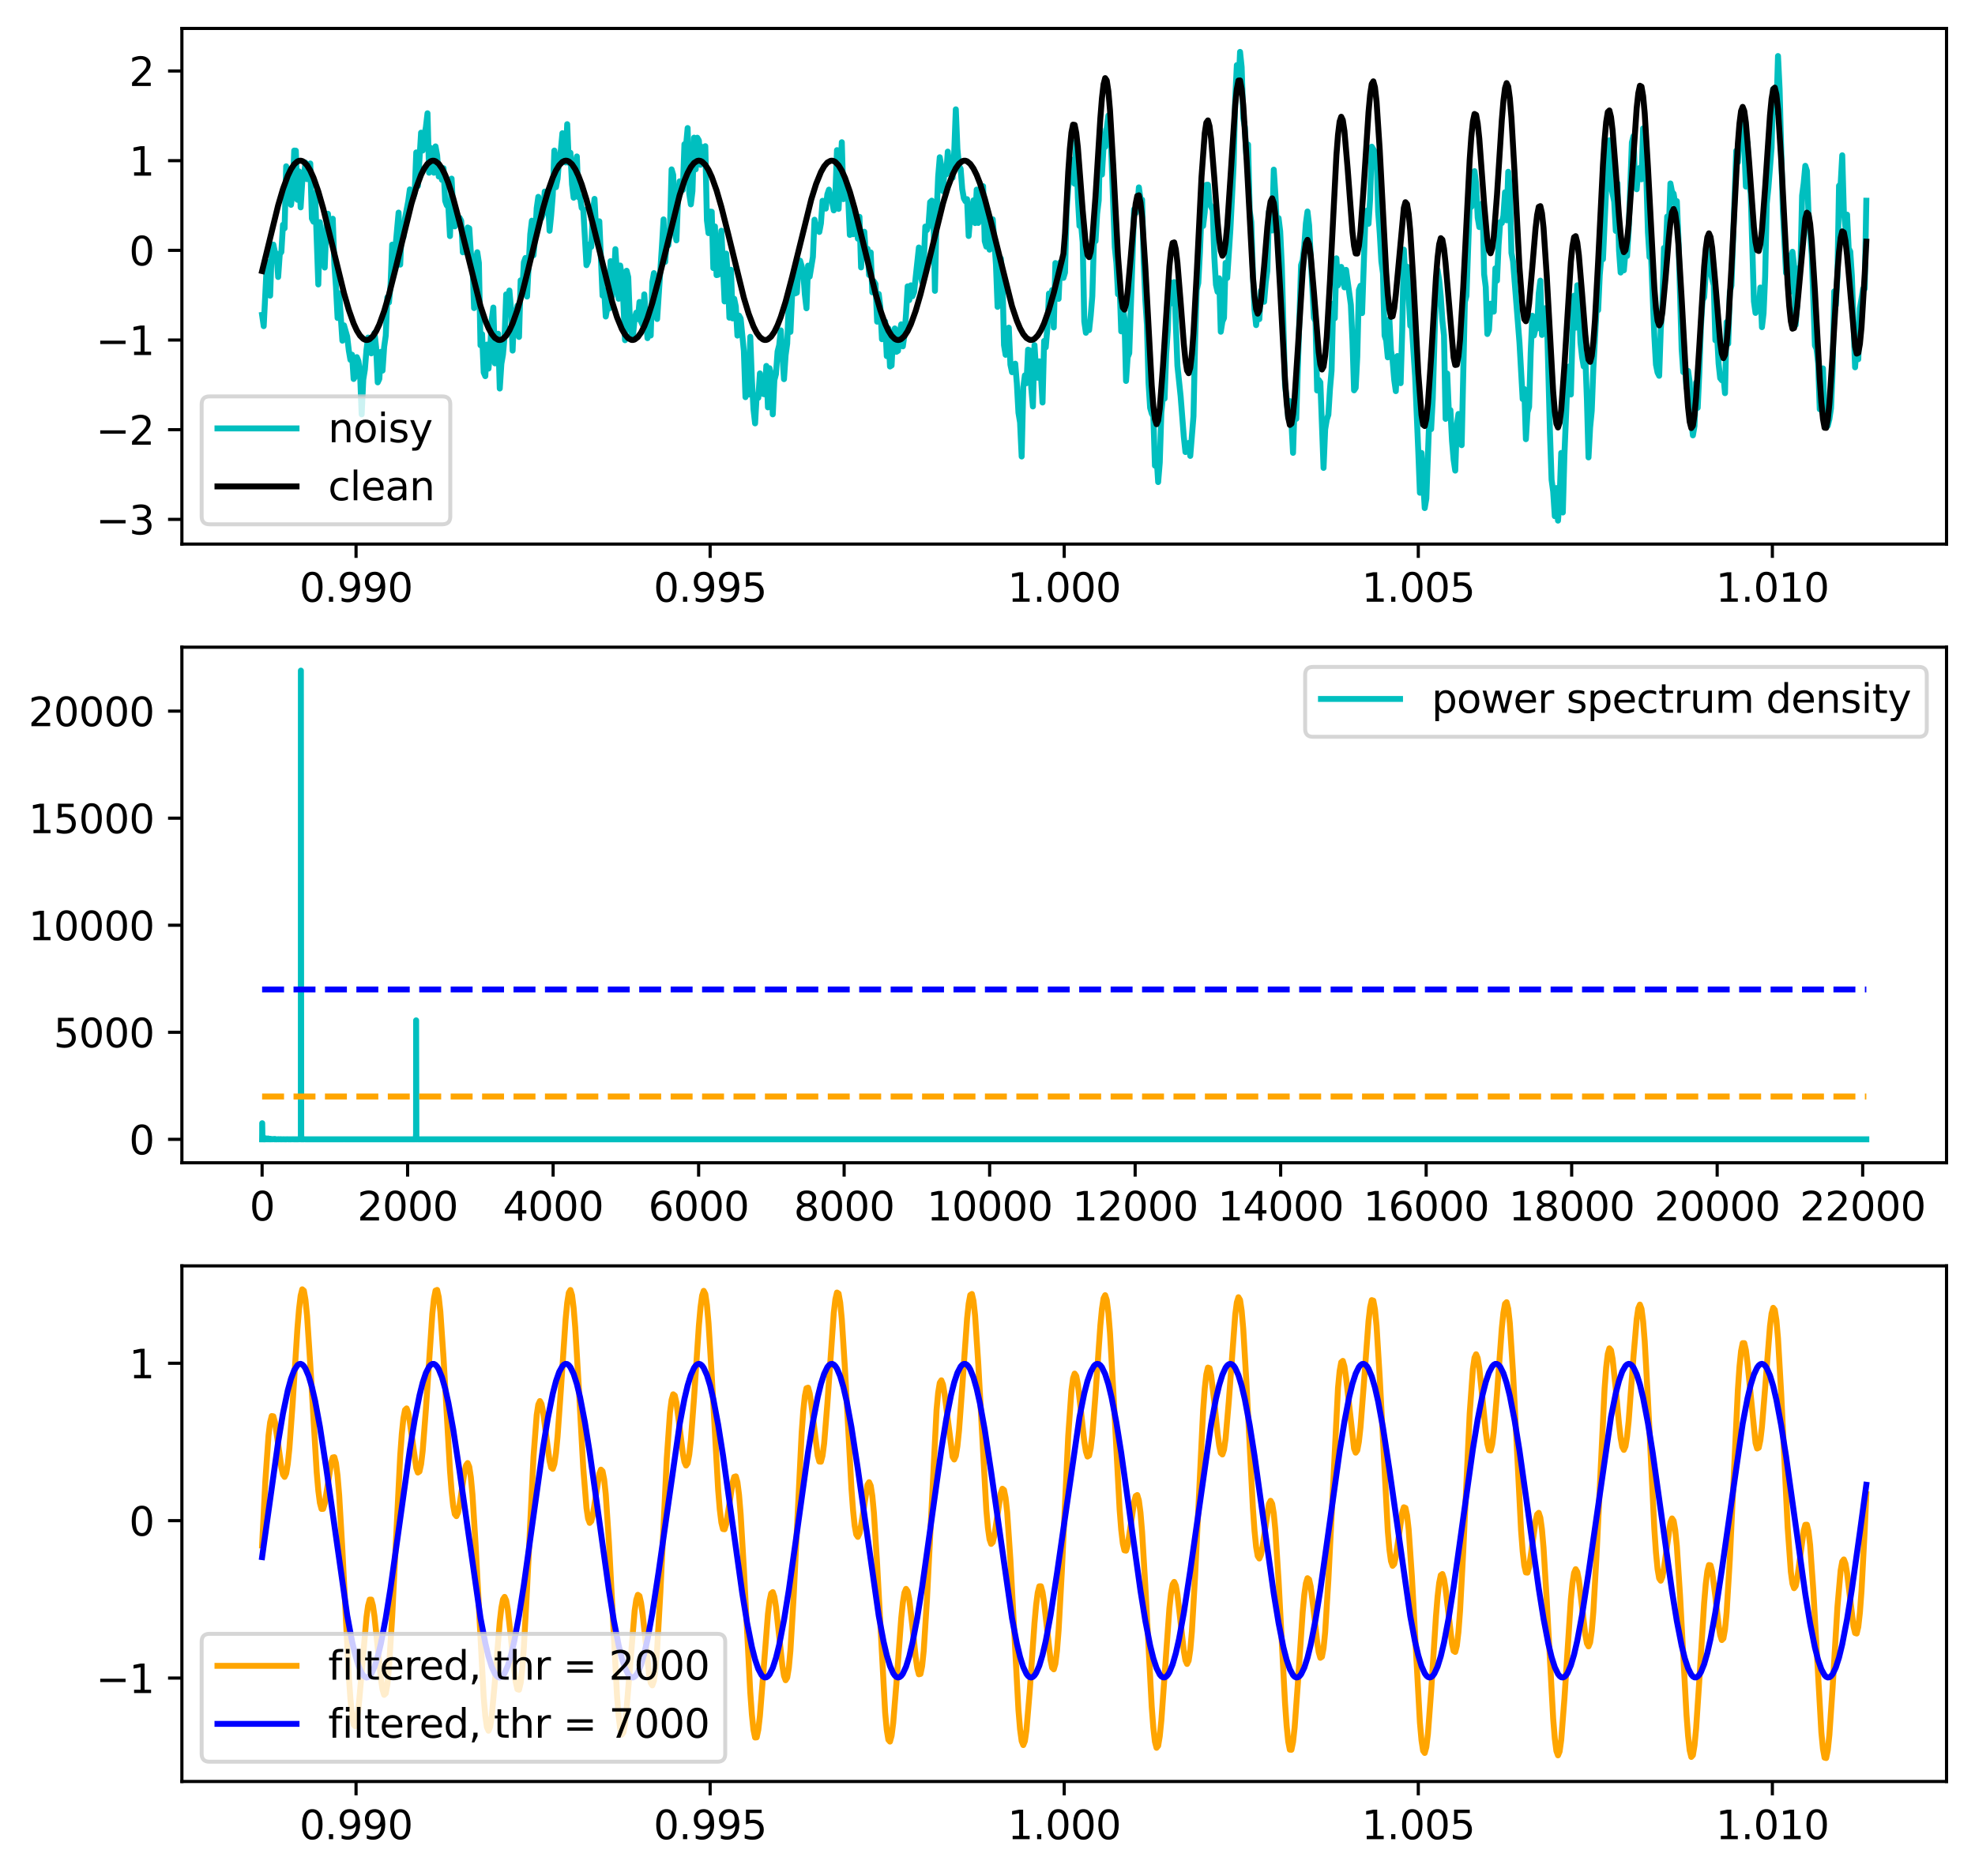 <?xml version="1.0" encoding="utf-8" standalone="no"?>
<!DOCTYPE svg PUBLIC "-//W3C//DTD SVG 1.1//EN"
  "http://www.w3.org/Graphics/SVG/1.1/DTD/svg11.dtd">
<svg xmlns:xlink="http://www.w3.org/1999/xlink" width="499.613pt" height="474.598pt" viewBox="0 0 499.613 474.598" xmlns="http://www.w3.org/2000/svg" version="1.1">
 <defs>
  <style type="text/css">*{stroke-linejoin: round; stroke-linecap: butt}</style>
 </defs>
 <g id="figure_1">
  <g id="patch_1">
   <path d="M 0 474.598 
L 499.613 474.598 
L 499.613 0 
L 0 0 
z
" style="fill: #ffffff"/>
  </g>
  <g id="axes_1">
   <g id="patch_2">
    <path d="M 46.013 137.647 
L 492.413 137.647 
L 492.413 7.2 
L 46.013 7.2 
z
" style="fill: #ffffff"/>
   </g>
   <g id="matplotlib.axis_1">
    <g id="xtick_1">
     <g id="line2d_1">
      <defs>
       <path id="m88dd7398fc" d="M 0 0 
L 0 3.5 
" style="stroke: #000000; stroke-width: 0.8"/>
      </defs>
      <g>
       <use xlink:href="#m88dd7398fc" x="90.07" y="137.647" style="stroke: #000000; stroke-width: 0.8"/>
      </g>
     </g>
     <g id="text_1">
      <!-- 0.990 -->
      <g transform="translate(75.756 152.245)scale(0.1 -0.1)">
       <defs>
        <path id="DejaVuSans-30" d="M 2034 4250 
Q 1547 4250 1301 3770 
Q 1056 3291 1056 2328 
Q 1056 1369 1301 889 
Q 1547 409 2034 409 
Q 2525 409 2770 889 
Q 3016 1369 3016 2328 
Q 3016 3291 2770 3770 
Q 2525 4250 2034 4250 
z
M 2034 4750 
Q 2819 4750 3233 4129 
Q 3647 3509 3647 2328 
Q 3647 1150 3233 529 
Q 2819 -91 2034 -91 
Q 1250 -91 836 529 
Q 422 1150 422 2328 
Q 422 3509 836 4129 
Q 1250 4750 2034 4750 
z
" transform="scale(0.016)"/>
        <path id="DejaVuSans-2e" d="M 684 794 
L 1344 794 
L 1344 0 
L 684 0 
L 684 794 
z
" transform="scale(0.016)"/>
        <path id="DejaVuSans-39" d="M 703 97 
L 703 672 
Q 941 559 1184 500 
Q 1428 441 1663 441 
Q 2288 441 2617 861 
Q 2947 1281 2994 2138 
Q 2813 1869 2534 1725 
Q 2256 1581 1919 1581 
Q 1219 1581 811 2004 
Q 403 2428 403 3163 
Q 403 3881 828 4315 
Q 1253 4750 1959 4750 
Q 2769 4750 3195 4129 
Q 3622 3509 3622 2328 
Q 3622 1225 3098 567 
Q 2575 -91 1691 -91 
Q 1453 -91 1209 -44 
Q 966 3 703 97 
z
M 1959 2075 
Q 2384 2075 2632 2365 
Q 2881 2656 2881 3163 
Q 2881 3666 2632 3958 
Q 2384 4250 1959 4250 
Q 1534 4250 1286 3958 
Q 1038 3666 1038 3163 
Q 1038 2656 1286 2365 
Q 1534 2075 1959 2075 
z
" transform="scale(0.016)"/>
       </defs>
       <use xlink:href="#DejaVuSans-30"/>
       <use xlink:href="#DejaVuSans-2e" x="63.623"/>
       <use xlink:href="#DejaVuSans-39" x="95.41"/>
       <use xlink:href="#DejaVuSans-39" x="159.033"/>
       <use xlink:href="#DejaVuSans-30" x="222.656"/>
      </g>
     </g>
    </g>
    <g id="xtick_2">
     <g id="line2d_2">
      <g>
       <use xlink:href="#m88dd7398fc" x="179.641" y="137.647" style="stroke: #000000; stroke-width: 0.8"/>
      </g>
     </g>
     <g id="text_2">
      <!-- 0.995 -->
      <g transform="translate(165.327 152.245)scale(0.1 -0.1)">
       <defs>
        <path id="DejaVuSans-35" d="M 691 4666 
L 3169 4666 
L 3169 4134 
L 1269 4134 
L 1269 2991 
Q 1406 3038 1543 3061 
Q 1681 3084 1819 3084 
Q 2600 3084 3056 2656 
Q 3513 2228 3513 1497 
Q 3513 744 3044 326 
Q 2575 -91 1722 -91 
Q 1428 -91 1123 -41 
Q 819 9 494 109 
L 494 744 
Q 775 591 1075 516 
Q 1375 441 1709 441 
Q 2250 441 2565 725 
Q 2881 1009 2881 1497 
Q 2881 1984 2565 2268 
Q 2250 2553 1709 2553 
Q 1456 2553 1204 2497 
Q 953 2441 691 2322 
L 691 4666 
z
" transform="scale(0.016)"/>
       </defs>
       <use xlink:href="#DejaVuSans-30"/>
       <use xlink:href="#DejaVuSans-2e" x="63.623"/>
       <use xlink:href="#DejaVuSans-39" x="95.41"/>
       <use xlink:href="#DejaVuSans-39" x="159.033"/>
       <use xlink:href="#DejaVuSans-35" x="222.656"/>
      </g>
     </g>
    </g>
    <g id="xtick_3">
     <g id="line2d_3">
      <g>
       <use xlink:href="#m88dd7398fc" x="269.212" y="137.647" style="stroke: #000000; stroke-width: 0.8"/>
      </g>
     </g>
     <g id="text_3">
      <!-- 1.000 -->
      <g transform="translate(254.898 152.245)scale(0.1 -0.1)">
       <defs>
        <path id="DejaVuSans-31" d="M 794 531 
L 1825 531 
L 1825 4091 
L 703 3866 
L 703 4441 
L 1819 4666 
L 2450 4666 
L 2450 531 
L 3481 531 
L 3481 0 
L 794 0 
L 794 531 
z
" transform="scale(0.016)"/>
       </defs>
       <use xlink:href="#DejaVuSans-31"/>
       <use xlink:href="#DejaVuSans-2e" x="63.623"/>
       <use xlink:href="#DejaVuSans-30" x="95.41"/>
       <use xlink:href="#DejaVuSans-30" x="159.033"/>
       <use xlink:href="#DejaVuSans-30" x="222.656"/>
      </g>
     </g>
    </g>
    <g id="xtick_4">
     <g id="line2d_4">
      <g>
       <use xlink:href="#m88dd7398fc" x="358.784" y="137.647" style="stroke: #000000; stroke-width: 0.8"/>
      </g>
     </g>
     <g id="text_4">
      <!-- 1.005 -->
      <g transform="translate(344.47 152.245)scale(0.1 -0.1)">
       <use xlink:href="#DejaVuSans-31"/>
       <use xlink:href="#DejaVuSans-2e" x="63.623"/>
       <use xlink:href="#DejaVuSans-30" x="95.41"/>
       <use xlink:href="#DejaVuSans-30" x="159.033"/>
       <use xlink:href="#DejaVuSans-35" x="222.656"/>
      </g>
     </g>
    </g>
    <g id="xtick_5">
     <g id="line2d_5">
      <g>
       <use xlink:href="#m88dd7398fc" x="448.355" y="137.647" style="stroke: #000000; stroke-width: 0.8"/>
      </g>
     </g>
     <g id="text_5">
      <!-- 1.010 -->
      <g transform="translate(434.041 152.245)scale(0.1 -0.1)">
       <use xlink:href="#DejaVuSans-31"/>
       <use xlink:href="#DejaVuSans-2e" x="63.623"/>
       <use xlink:href="#DejaVuSans-30" x="95.41"/>
       <use xlink:href="#DejaVuSans-31" x="159.033"/>
       <use xlink:href="#DejaVuSans-30" x="222.656"/>
      </g>
     </g>
    </g>
   </g>
   <g id="matplotlib.axis_2">
    <g id="ytick_1">
     <g id="line2d_6">
      <defs>
       <path id="m2f1faa2e73" d="M 0 0 
L -3.5 0 
" style="stroke: #000000; stroke-width: 0.8"/>
      </defs>
      <g>
       <use xlink:href="#m2f1faa2e73" x="46.013" y="131.399" style="stroke: #000000; stroke-width: 0.8"/>
      </g>
     </g>
     <g id="text_6">
      <!-- −3 -->
      <g transform="translate(24.27 135.199)scale(0.1 -0.1)">
       <defs>
        <path id="DejaVuSans-2212" d="M 678 2272 
L 4684 2272 
L 4684 1741 
L 678 1741 
L 678 2272 
z
" transform="scale(0.016)"/>
        <path id="DejaVuSans-33" d="M 2597 2516 
Q 3050 2419 3304 2112 
Q 3559 1806 3559 1356 
Q 3559 666 3084 287 
Q 2609 -91 1734 -91 
Q 1441 -91 1130 -33 
Q 819 25 488 141 
L 488 750 
Q 750 597 1062 519 
Q 1375 441 1716 441 
Q 2309 441 2620 675 
Q 2931 909 2931 1356 
Q 2931 1769 2642 2001 
Q 2353 2234 1838 2234 
L 1294 2234 
L 1294 2753 
L 1863 2753 
Q 2328 2753 2575 2939 
Q 2822 3125 2822 3475 
Q 2822 3834 2567 4026 
Q 2313 4219 1838 4219 
Q 1578 4219 1281 4162 
Q 984 4106 628 3988 
L 628 4550 
Q 988 4650 1302 4700 
Q 1616 4750 1894 4750 
Q 2613 4750 3031 4423 
Q 3450 4097 3450 3541 
Q 3450 3153 3228 2886 
Q 3006 2619 2597 2516 
z
" transform="scale(0.016)"/>
       </defs>
       <use xlink:href="#DejaVuSans-2212"/>
       <use xlink:href="#DejaVuSans-33" x="83.789"/>
      </g>
     </g>
    </g>
    <g id="ytick_2">
     <g id="line2d_7">
      <g>
       <use xlink:href="#m2f1faa2e73" x="46.013" y="108.712" style="stroke: #000000; stroke-width: 0.8"/>
      </g>
     </g>
     <g id="text_7">
      <!-- −2 -->
      <g transform="translate(24.27 112.511)scale(0.1 -0.1)">
       <defs>
        <path id="DejaVuSans-32" d="M 1228 531 
L 3431 531 
L 3431 0 
L 469 0 
L 469 531 
Q 828 903 1448 1529 
Q 2069 2156 2228 2338 
Q 2531 2678 2651 2914 
Q 2772 3150 2772 3378 
Q 2772 3750 2511 3984 
Q 2250 4219 1831 4219 
Q 1534 4219 1204 4116 
Q 875 4013 500 3803 
L 500 4441 
Q 881 4594 1212 4672 
Q 1544 4750 1819 4750 
Q 2544 4750 2975 4387 
Q 3406 4025 3406 3419 
Q 3406 3131 3298 2873 
Q 3191 2616 2906 2266 
Q 2828 2175 2409 1742 
Q 1991 1309 1228 531 
z
" transform="scale(0.016)"/>
       </defs>
       <use xlink:href="#DejaVuSans-2212"/>
       <use xlink:href="#DejaVuSans-32" x="83.789"/>
      </g>
     </g>
    </g>
    <g id="ytick_3">
     <g id="line2d_8">
      <g>
       <use xlink:href="#m2f1faa2e73" x="46.013" y="86.024" style="stroke: #000000; stroke-width: 0.8"/>
      </g>
     </g>
     <g id="text_8">
      <!-- −1 -->
      <g transform="translate(24.27 89.823)scale(0.1 -0.1)">
       <use xlink:href="#DejaVuSans-2212"/>
       <use xlink:href="#DejaVuSans-31" x="83.789"/>
      </g>
     </g>
    </g>
    <g id="ytick_4">
     <g id="line2d_9">
      <g>
       <use xlink:href="#m2f1faa2e73" x="46.013" y="63.337" style="stroke: #000000; stroke-width: 0.8"/>
      </g>
     </g>
     <g id="text_9">
      <!-- 0 -->
      <g transform="translate(32.65 67.136)scale(0.1 -0.1)">
       <use xlink:href="#DejaVuSans-30"/>
      </g>
     </g>
    </g>
    <g id="ytick_5">
     <g id="line2d_10">
      <g>
       <use xlink:href="#m2f1faa2e73" x="46.013" y="40.649" style="stroke: #000000; stroke-width: 0.8"/>
      </g>
     </g>
     <g id="text_10">
      <!-- 1 -->
      <g transform="translate(32.65 44.448)scale(0.1 -0.1)">
       <use xlink:href="#DejaVuSans-31"/>
      </g>
     </g>
    </g>
    <g id="ytick_6">
     <g id="line2d_11">
      <g>
       <use xlink:href="#m2f1faa2e73" x="46.013" y="17.961" style="stroke: #000000; stroke-width: 0.8"/>
      </g>
     </g>
     <g id="text_11">
      <!-- 2 -->
      <g transform="translate(32.65 21.761)scale(0.1 -0.1)">
       <use xlink:href="#DejaVuSans-32"/>
      </g>
     </g>
    </g>
   </g>
   <g id="line2d_12">
    <path d="M 66.303 79.672 
L 66.71 82.517 
L 67.522 66.243 
L 67.928 69.197 
L 68.335 74.801 
L 68.741 63.162 
L 69.147 61.88 
L 69.553 63.86 
L 69.959 64.165 
L 70.366 70.08 
L 70.772 64.291 
L 71.178 63.747 
L 71.584 56.864 
L 71.991 57.751 
L 72.397 42.069 
L 72.803 44.415 
L 73.209 48.826 
L 73.615 51.832 
L 74.022 48.652 
L 74.428 38.094 
L 74.834 38.121 
L 75.24 50.547 
L 75.647 43.356 
L 76.053 52.468 
L 76.459 45.943 
L 76.865 44.675 
L 77.271 41.145 
L 77.678 45.323 
L 78.084 44.588 
L 78.49 41.363 
L 78.896 55.295 
L 79.303 56.092 
L 79.709 48.836 
L 80.521 71.966 
L 80.927 56.207 
L 81.334 63.81 
L 81.74 62.606 
L 82.146 67.694 
L 82.552 57.169 
L 82.959 54.081 
L 83.365 59.063 
L 83.771 55.67 
L 84.177 55.339 
L 84.584 67.038 
L 84.99 72.558 
L 85.396 80.453 
L 85.802 74.192 
L 86.615 86.191 
L 87.021 82.308 
L 87.833 85.17 
L 88.24 88.681 
L 88.646 91.039 
L 89.052 89.74 
L 89.458 95.881 
L 89.864 95.261 
L 90.271 90.36 
L 90.677 91.365 
L 91.083 94.394 
L 91.489 104.835 
L 91.896 96.025 
L 92.302 93.503 
L 92.708 88.503 
L 93.114 85.405 
L 93.52 86.689 
L 93.927 89.406 
L 94.739 84.253 
L 95.145 87.86 
L 95.552 96.742 
L 95.958 95.863 
L 96.364 89.008 
L 96.77 93.762 
L 97.176 87.781 
L 97.583 84.924 
L 97.989 75.229 
L 98.395 76.522 
L 98.801 72.02 
L 99.208 61.891 
L 99.614 67.259 
L 100.832 53.784 
L 101.239 66.951 
L 101.645 57.255 
L 102.051 59.991 
L 102.457 55.227 
L 103.27 50.909 
L 103.676 47.917 
L 104.082 50.714 
L 104.489 50.152 
L 104.895 48.902 
L 105.301 38.559 
L 105.707 47.051 
L 106.52 33.566 
L 106.926 38.086 
L 107.332 34.431 
L 107.738 32.148 
L 108.145 28.656 
L 108.551 43.697 
L 108.957 37.429 
L 109.769 43.703 
L 110.176 37.038 
L 110.582 39.282 
L 110.988 44.654 
L 111.394 42.944 
L 111.801 45.501 
L 112.207 42.569 
L 112.613 50.814 
L 113.019 51.961 
L 113.425 52.369 
L 113.832 59.731 
L 114.238 45.193 
L 114.644 53.482 
L 115.05 57.275 
L 115.457 55.638 
L 115.863 56.244 
L 116.269 55.116 
L 116.675 55.862 
L 117.081 63.838 
L 117.488 60.187 
L 117.894 59.429 
L 118.3 57.561 
L 118.706 57.772 
L 119.113 63.988 
L 119.519 66.654 
L 119.925 77.944 
L 120.331 66.29 
L 120.737 63.814 
L 121.144 66.507 
L 121.55 87.346 
L 121.956 84.539 
L 122.362 94.238 
L 122.769 95.171 
L 123.175 87.18 
L 123.581 93.258 
L 123.987 88.58 
L 124.393 80.956 
L 124.8 77.81 
L 125.206 91.933 
L 125.612 86.237 
L 126.018 84.433 
L 126.425 98.298 
L 126.831 92.061 
L 127.237 89.681 
L 127.643 85.192 
L 128.05 74.469 
L 128.456 79.495 
L 128.862 73.503 
L 129.268 78.123 
L 129.674 88.7 
L 130.081 78.625 
L 130.487 79.44 
L 130.893 77.332 
L 131.299 85.25 
L 131.706 70.925 
L 132.112 74.122 
L 132.518 66.352 
L 132.924 65.26 
L 133.33 75.024 
L 134.143 59.246 
L 134.549 55.834 
L 134.955 64.581 
L 135.362 60.051 
L 135.768 52.672 
L 136.174 49.799 
L 136.986 55.155 
L 137.393 54.103 
L 137.799 48.467 
L 138.205 51.318 
L 138.611 49.823 
L 139.018 58.386 
L 139.424 54.496 
L 139.83 49.457 
L 140.236 38.091 
L 140.642 47.36 
L 141.049 45.223 
L 141.455 40.217 
L 141.861 38.126 
L 142.267 33.706 
L 142.674 33.987 
L 143.08 41.1 
L 143.486 31.418 
L 143.892 41.2 
L 144.298 38.648 
L 144.705 46.661 
L 145.111 50.02 
L 145.517 42.594 
L 145.923 39.583 
L 146.33 49.886 
L 146.736 49.739 
L 147.142 52.591 
L 147.548 52.976 
L 148.361 67.091 
L 148.767 66.149 
L 149.173 61.796 
L 149.579 62.443 
L 149.986 53.667 
L 150.392 50.317 
L 150.798 58.022 
L 151.204 56.162 
L 151.611 55.988 
L 152.423 74.803 
L 152.829 73.348 
L 153.235 80.081 
L 153.642 77.83 
L 154.048 78.083 
L 154.454 66.069 
L 154.86 74.919 
L 155.267 71.552 
L 155.673 63.036 
L 156.485 75.589 
L 156.891 67.173 
L 157.298 69.84 
L 157.704 76.674 
L 158.11 86.074 
L 158.516 68.5 
L 158.923 70.108 
L 159.329 80.556 
L 159.735 84.362 
L 160.141 84.72 
L 160.547 80.564 
L 160.954 79.096 
L 161.36 80.733 
L 161.766 76.397 
L 162.172 81.356 
L 162.579 82.256 
L 162.985 74.478 
L 163.797 85.554 
L 164.203 81.325 
L 164.61 84.886 
L 165.016 71.419 
L 165.422 69.095 
L 165.828 70.305 
L 166.235 80.705 
L 167.453 62.227 
L 167.86 55.508 
L 168.266 66.26 
L 168.672 60.565 
L 169.078 62.034 
L 169.484 57.488 
L 169.891 42.852 
L 170.297 44.24 
L 170.703 58.825 
L 171.109 60.816 
L 171.516 50.584 
L 171.922 45.874 
L 172.734 48.052 
L 173.14 36.486 
L 173.547 36.885 
L 173.953 32.397 
L 174.359 48.972 
L 174.765 51.707 
L 175.172 48.333 
L 175.578 34.827 
L 175.984 42.849 
L 176.39 34.843 
L 176.796 35.545 
L 177.203 41.693 
L 177.609 37.174 
L 178.015 39.278 
L 178.421 36.981 
L 178.828 55.727 
L 179.234 58.988 
L 179.64 53.546 
L 180.046 53.577 
L 180.452 67.829 
L 180.859 57.291 
L 181.265 69.604 
L 181.671 69.513 
L 182.077 63.028 
L 182.484 58.372 
L 183.296 76.264 
L 183.702 64.167 
L 184.108 69.69 
L 184.515 80.378 
L 184.921 68.257 
L 185.327 80.558 
L 185.733 75.588 
L 186.14 77.566 
L 186.546 84.909 
L 186.952 79.851 
L 187.358 80.572 
L 188.171 88.76 
L 188.577 100.483 
L 188.983 93.595 
L 189.389 99.824 
L 189.796 85.21 
L 190.202 96.022 
L 190.608 103.51 
L 191.014 107.116 
L 191.421 99.931 
L 191.827 100.65 
L 192.233 94.468 
L 192.639 98.306 
L 193.045 99.682 
L 193.452 99.764 
L 193.858 92.581 
L 194.264 103.063 
L 194.67 93.16 
L 195.077 94.87 
L 195.483 104.835 
L 195.889 96.183 
L 196.295 94.634 
L 196.701 88.916 
L 197.108 87.34 
L 197.514 83.584 
L 198.326 95.93 
L 198.733 89.879 
L 199.139 86.917 
L 199.545 76.157 
L 199.951 83.969 
L 200.357 75.002 
L 200.764 69.543 
L 201.17 74.236 
L 201.576 74.055 
L 201.982 67.775 
L 202.389 65.944 
L 202.795 67.324 
L 203.201 69.1 
L 203.607 74.558 
L 204.013 78 
L 204.42 67.2 
L 204.826 69.976 
L 205.638 64.983 
L 206.045 55.586 
L 206.451 57.991 
L 206.857 56.968 
L 207.263 58.686 
L 207.67 56.508 
L 208.076 50.798 
L 208.482 50.91 
L 208.888 52.782 
L 209.294 49.175 
L 209.701 47.98 
L 210.107 50.294 
L 210.513 51.051 
L 210.919 53.228 
L 211.326 48.962 
L 211.732 37.984 
L 212.138 52.857 
L 212.95 35.981 
L 213.357 50.383 
L 213.763 49.276 
L 214.169 47.652 
L 214.575 50.247 
L 214.982 59.438 
L 215.388 53.768 
L 215.794 59.263 
L 216.2 56.903 
L 216.606 57.311 
L 217.013 60.392 
L 217.419 54.854 
L 217.825 67.665 
L 218.231 61.935 
L 218.638 58.629 
L 219.044 64.486 
L 219.45 62.942 
L 219.856 69.578 
L 220.262 63.857 
L 220.669 73.969 
L 221.075 71.205 
L 221.481 71.87 
L 221.887 81.39 
L 222.294 74.373 
L 222.7 77.696 
L 223.106 85.82 
L 223.512 84.258 
L 223.918 81.353 
L 224.325 90.11 
L 224.731 83.084 
L 225.137 92.725 
L 225.543 92.468 
L 225.95 84.302 
L 226.356 83.098 
L 226.762 89.013 
L 227.168 88.758 
L 227.574 84.494 
L 227.981 82.059 
L 228.387 87.627 
L 228.793 84.842 
L 229.199 79.467 
L 229.606 72.443 
L 230.012 75.925 
L 230.418 72.192 
L 230.824 74.955 
L 231.231 73.914 
L 232.449 62.616 
L 232.855 69.268 
L 233.262 71.444 
L 233.668 66.857 
L 234.074 57.321 
L 234.48 58.209 
L 234.887 56.893 
L 235.293 51.139 
L 235.699 50.766 
L 236.105 53.756 
L 236.511 73.585 
L 236.918 54.566 
L 237.324 44.673 
L 237.73 39.788 
L 238.136 42.148 
L 238.543 48.345 
L 238.949 42.811 
L 239.355 44.145 
L 239.761 38.355 
L 240.167 43.147 
L 240.574 41.086 
L 240.98 44.968 
L 241.386 38.572 
L 241.792 27.661 
L 242.199 37.677 
L 242.605 42.002 
L 243.011 42.688 
L 243.417 47.836 
L 243.823 50.179 
L 244.23 50.92 
L 244.636 50.39 
L 245.042 59.706 
L 245.448 54.524 
L 246.261 50.68 
L 246.667 56.442 
L 247.073 47.967 
L 247.479 56.403 
L 248.698 47.112 
L 249.104 60.996 
L 249.511 62.399 
L 249.917 55.798 
L 250.323 63.163 
L 250.729 62.259 
L 251.136 55.488 
L 251.948 66.968 
L 252.354 77.636 
L 252.76 72.91 
L 253.167 65.377 
L 253.573 69.47 
L 253.979 87.315 
L 254.385 89.77 
L 254.792 87.15 
L 255.198 82.894 
L 255.604 92.265 
L 256.01 94.166 
L 256.416 93.603 
L 256.823 92.011 
L 257.229 97 
L 257.635 104.417 
L 258.041 106.867 
L 258.448 115.495 
L 258.854 97.964 
L 259.26 94.962 
L 259.666 96.948 
L 260.072 88.465 
L 260.479 88.656 
L 260.885 98.204 
L 261.291 102.836 
L 261.697 87.306 
L 262.104 94.016 
L 262.51 95.573 
L 262.916 91.411 
L 263.322 94.791 
L 263.728 101.839 
L 264.135 86.252 
L 264.541 87.872 
L 264.947 83.064 
L 265.353 74.263 
L 265.76 76.828 
L 266.166 73.381 
L 266.572 82.844 
L 266.978 66.553 
L 267.384 72.831 
L 267.791 75.619 
L 268.197 66.408 
L 268.603 66.391 
L 269.009 70.307 
L 269.416 68.948 
L 269.822 53.309 
L 270.228 47.357 
L 270.634 45.138 
L 271.041 40.391 
L 271.447 44.492 
L 271.853 46.49 
L 272.259 35.765 
L 272.665 49.944 
L 273.072 57.159 
L 273.478 56.728 
L 273.884 61.285 
L 274.29 81.326 
L 274.697 84.192 
L 275.103 82.927 
L 275.509 83.528 
L 275.915 79.851 
L 276.321 74.913 
L 276.728 61.024 
L 277.134 61 
L 277.54 54.112 
L 277.946 50.682 
L 278.353 32.724 
L 278.759 44.169 
L 279.165 37.001 
L 279.571 37.158 
L 279.977 32.361 
L 280.384 29.229 
L 280.79 29.522 
L 282.009 62.537 
L 282.415 66.569 
L 282.821 74.454 
L 283.227 72.268 
L 283.633 83.839 
L 284.04 77.555 
L 284.446 80.517 
L 284.852 96.381 
L 285.258 90.392 
L 285.665 89.358 
L 286.477 65.634 
L 286.883 52.957 
L 287.289 53.904 
L 287.696 52.814 
L 288.102 47.412 
L 288.508 50.381 
L 288.914 50.52 
L 289.321 66.495 
L 289.727 75.844 
L 290.133 82.093 
L 290.539 96.709 
L 290.946 103.194 
L 291.352 104.614 
L 291.758 105.327 
L 292.164 117.816 
L 292.57 115.437 
L 292.977 121.963 
L 293.383 117.042 
L 293.789 104.261 
L 294.195 100.27 
L 294.602 100.852 
L 295.008 89.61 
L 295.414 83.587 
L 295.82 72.053 
L 296.226 71.48 
L 296.633 76.744 
L 297.039 71.381 
L 297.851 92.528 
L 298.664 100.276 
L 299.476 110.602 
L 299.882 114.37 
L 300.289 113.725 
L 300.695 112.071 
L 301.101 115.344 
L 301.914 105.32 
L 302.32 86.459 
L 302.726 73.382 
L 303.132 71.606 
L 303.538 63.953 
L 303.945 53.777 
L 304.351 57.172 
L 304.757 53.702 
L 305.163 46.762 
L 305.57 46.735 
L 305.976 51.498 
L 306.788 53.133 
L 307.194 65.147 
L 307.601 72.044 
L 308.007 73.832 
L 308.413 70.406 
L 308.819 83.933 
L 309.226 81.368 
L 309.632 80.447 
L 310.038 66.509 
L 310.444 70.334 
L 311.257 57.935 
L 312.069 41.666 
L 312.475 25.069 
L 312.882 16.477 
L 313.288 22.885 
L 313.694 13.129 
L 314.1 16.998 
L 314.507 29.888 
L 314.913 32.217 
L 315.319 39.951 
L 315.725 36.582 
L 316.131 53.337 
L 316.538 56.161 
L 316.944 69.171 
L 317.35 78.307 
L 317.756 82.257 
L 318.163 78.474 
L 318.569 80.746 
L 318.975 73.574 
L 319.381 74.085 
L 319.787 76.352 
L 320.194 71.46 
L 320.6 68.46 
L 321.006 53.525 
L 321.412 53.667 
L 321.819 58.314 
L 322.225 42.917 
L 322.631 49.236 
L 323.037 57.788 
L 323.443 55.182 
L 323.85 58.538 
L 324.256 67.134 
L 325.068 97.563 
L 325.475 100.703 
L 325.881 105.677 
L 326.287 101.474 
L 326.693 106.995 
L 327.099 114.574 
L 327.506 101.861 
L 327.912 105.972 
L 329.131 67.078 
L 329.537 65.791 
L 329.943 62.169 
L 330.349 56.515 
L 330.755 53.509 
L 331.162 56.992 
L 332.38 80.443 
L 332.787 81.322 
L 333.193 98.805 
L 333.599 96.132 
L 334.005 96.734 
L 334.818 118.38 
L 335.224 108.65 
L 335.63 106.181 
L 336.036 104.937 
L 336.443 98.413 
L 336.849 93.726 
L 337.255 76.8 
L 337.661 80.514 
L 338.068 65.35 
L 338.474 72.201 
L 338.88 70.155 
L 339.286 67.523 
L 339.692 69.014 
L 340.099 72.698 
L 340.505 68.273 
L 341.317 74.113 
L 341.724 77.102 
L 342.13 86.201 
L 342.536 98.754 
L 342.942 98.127 
L 343.348 90.241 
L 343.755 73.374 
L 344.161 72.302 
L 344.567 79.22 
L 345.38 55.701 
L 345.786 53.285 
L 346.192 56.623 
L 346.598 50.302 
L 347.004 37.11 
L 347.817 38.459 
L 348.223 38.689 
L 348.629 53.559 
L 349.036 59.067 
L 349.442 66.117 
L 349.848 69.19 
L 350.254 84.917 
L 350.66 86.12 
L 351.067 90.414 
L 351.473 80.767 
L 351.879 88.71 
L 352.285 91.167 
L 352.692 96.081 
L 353.098 98.955 
L 353.504 90.077 
L 354.317 96.947 
L 354.723 83.504 
L 355.129 63.162 
L 355.535 71.42 
L 355.941 67.451 
L 356.754 82.413 
L 357.16 82.772 
L 357.973 95.139 
L 358.785 114.265 
L 359.191 124.67 
L 359.597 114.589 
L 360.41 128.543 
L 360.816 126.144 
L 361.629 104.02 
L 362.035 108.571 
L 362.441 100.899 
L 363.253 72.971 
L 363.66 68.303 
L 364.066 70.873 
L 364.472 75.078 
L 364.878 81.085 
L 365.285 84.869 
L 365.691 105.972 
L 366.097 94.505 
L 366.503 103.994 
L 366.909 103.758 
L 367.316 111.593 
L 367.722 116.323 
L 368.128 119.065 
L 368.534 107.531 
L 368.941 104.734 
L 369.347 105.042 
L 369.753 112.63 
L 370.565 76.394 
L 370.972 74.868 
L 371.784 51.655 
L 372.19 52.351 
L 372.597 50.804 
L 373.003 43.297 
L 373.409 46.539 
L 373.815 55.061 
L 374.222 57.452 
L 374.628 55.94 
L 375.034 51.417 
L 375.44 69.387 
L 375.846 72.606 
L 376.253 84.505 
L 376.659 83.533 
L 377.065 76.841 
L 377.471 78.826 
L 377.878 78.846 
L 378.284 67.885 
L 378.69 71.001 
L 379.096 62.032 
L 379.502 56.199 
L 379.909 56.434 
L 380.315 54.622 
L 380.721 48.645 
L 381.127 55.732 
L 381.534 43.457 
L 381.94 47.154 
L 382.346 64.005 
L 382.752 66.112 
L 384.377 86.666 
L 385.19 100.969 
L 385.596 98.425 
L 386.002 111.116 
L 386.408 104.306 
L 386.814 102.947 
L 387.221 89.144 
L 387.627 79.881 
L 388.033 84.879 
L 388.439 83.139 
L 388.846 83.107 
L 389.252 74.239 
L 389.658 71.005 
L 390.064 84.739 
L 390.47 80.119 
L 390.877 77.975 
L 391.283 79.041 
L 392.095 109.612 
L 392.502 121.385 
L 392.908 124.406 
L 393.314 130.601 
L 393.72 123.478 
L 394.127 131.718 
L 394.533 126.128 
L 394.939 114.598 
L 395.345 129.663 
L 395.751 115.027 
L 396.564 95.242 
L 396.97 92.716 
L 397.376 99.818 
L 397.783 85.048 
L 398.189 74.811 
L 398.595 82.905 
L 399.001 72.172 
L 399.407 76.813 
L 399.814 86.691 
L 400.22 90.375 
L 400.626 92.71 
L 401.032 90.246 
L 401.439 101.098 
L 401.845 115.727 
L 402.251 108.169 
L 402.657 103.956 
L 403.063 93.3 
L 403.876 78.321 
L 404.282 78.467 
L 404.688 69.592 
L 405.095 64.913 
L 405.501 65.583 
L 406.313 47.543 
L 406.719 43.804 
L 407.126 35.5 
L 407.532 47.068 
L 408.344 51.005 
L 408.751 58.428 
L 409.157 46.332 
L 409.563 63.374 
L 409.969 68.956 
L 410.375 60.897 
L 410.782 68.403 
L 411.188 63.795 
L 411.594 64.773 
L 412 58.215 
L 412.813 36.026 
L 413.219 34.452 
L 413.625 46.03 
L 414.032 47.882 
L 414.438 42.963 
L 414.844 42.444 
L 415.25 45.358 
L 415.656 32.473 
L 416.063 41.281 
L 416.469 44.662 
L 416.875 58.744 
L 417.281 65.06 
L 417.688 65.305 
L 418.5 85.086 
L 418.906 92.255 
L 419.312 94.265 
L 419.719 95.077 
L 420.125 83.269 
L 420.531 77.08 
L 420.937 62.719 
L 421.344 64.342 
L 421.75 54.779 
L 422.156 58.141 
L 422.562 46.417 
L 422.968 48.496 
L 423.375 49.018 
L 423.781 51.577 
L 424.187 50.888 
L 424.593 60.427 
L 425.406 88.382 
L 425.812 94.148 
L 426.218 91.863 
L 426.624 98.12 
L 427.031 93.843 
L 427.437 96.756 
L 427.843 106.287 
L 428.249 110.145 
L 428.656 107.788 
L 429.062 96.8 
L 429.468 103.168 
L 429.874 94.286 
L 430.28 82.634 
L 430.687 75.994 
L 431.093 75.234 
L 431.905 62.994 
L 432.718 68.926 
L 433.53 72.186 
L 433.936 86.097 
L 434.343 84.208 
L 434.749 91.958 
L 435.155 95.677 
L 435.561 96.202 
L 435.968 94.927 
L 436.374 99.472 
L 436.78 81.481 
L 437.186 86.962 
L 437.593 73.845 
L 437.999 72.245 
L 439.217 38.154 
L 439.624 41.033 
L 440.03 34.169 
L 440.436 29.728 
L 440.842 35.102 
L 441.249 36.884 
L 441.655 47.194 
L 442.061 36.084 
L 442.467 46.33 
L 442.873 48.912 
L 443.686 76.228 
L 444.092 79.175 
L 444.498 78.418 
L 444.905 78.538 
L 445.311 72.744 
L 445.717 82.776 
L 446.123 79.282 
L 446.529 69.986 
L 446.936 51.488 
L 447.342 47.575 
L 448.154 37.286 
L 448.561 22.507 
L 448.967 24.521 
L 449.373 28.371 
L 449.779 14.175 
L 450.185 22.542 
L 450.998 53.251 
L 451.81 69.058 
L 452.217 64.545 
L 452.623 73.982 
L 453.029 70.231 
L 453.435 63.7 
L 453.841 67.24 
L 454.248 82.23 
L 454.654 76.57 
L 455.06 67.868 
L 455.466 67.4 
L 455.873 49.495 
L 456.279 46.357 
L 456.685 41.949 
L 457.091 43.227 
L 457.498 54.038 
L 458.31 64.267 
L 459.122 87.419 
L 459.529 88.267 
L 459.935 91.917 
L 460.341 103.54 
L 460.747 102.194 
L 461.154 93.207 
L 461.56 105.813 
L 461.966 106.23 
L 462.372 107.707 
L 462.778 106.053 
L 463.185 103.312 
L 463.591 93.934 
L 463.997 73.72 
L 464.403 77.263 
L 464.81 69.692 
L 465.216 46.986 
L 465.622 46.648 
L 466.028 39.287 
L 466.434 53.57 
L 466.841 57.509 
L 467.247 54.299 
L 467.653 62.838 
L 468.059 63.635 
L 468.466 69.849 
L 469.278 92.929 
L 469.684 87.264 
L 470.09 90.887 
L 470.497 78.066 
L 471.309 73.055 
L 471.715 73.051 
L 472.122 50.784 
L 472.122 50.784 
" clip-path="url(#p92bdc77d87)" style="fill: none; stroke: #00bfbf; stroke-width: 1.5; stroke-linecap: square"/>
   </g>
   <g id="line2d_13">
    <path d="M 66.303 68.579 
L 70.366 51.941 
L 71.584 47.804 
L 72.803 44.471 
L 73.615 42.781 
L 74.428 41.565 
L 75.24 40.85 
L 75.647 40.686 
L 76.053 40.653 
L 76.459 40.75 
L 76.865 40.978 
L 77.678 41.818 
L 78.49 43.153 
L 79.303 44.953 
L 80.521 48.431 
L 81.74 52.679 
L 83.771 60.861 
L 87.021 74.178 
L 88.24 78.399 
L 89.458 81.842 
L 90.271 83.615 
L 91.083 84.921 
L 91.896 85.73 
L 92.302 85.942 
L 92.708 86.023 
L 93.114 85.974 
L 93.52 85.794 
L 94.333 85.048 
L 95.145 83.803 
L 95.958 82.086 
L 97.176 78.716 
L 98.395 74.551 
L 100.02 68.139 
L 104.082 51.553 
L 105.301 47.479 
L 106.52 44.224 
L 107.332 42.595 
L 108.145 41.443 
L 108.957 40.795 
L 109.363 40.665 
L 109.769 40.666 
L 110.176 40.797 
L 110.988 41.449 
L 111.801 42.604 
L 112.613 44.237 
L 113.425 46.309 
L 114.644 50.135 
L 116.269 56.259 
L 121.55 77.425 
L 122.769 81.077 
L 123.581 83.013 
L 124.393 84.495 
L 125.206 85.49 
L 126.018 85.976 
L 126.425 86.023 
L 126.831 85.94 
L 127.237 85.726 
L 128.05 84.913 
L 128.862 83.604 
L 129.674 81.828 
L 130.893 78.381 
L 132.112 74.157 
L 133.737 67.697 
L 137.393 52.658 
L 138.611 48.413 
L 139.83 44.939 
L 140.642 43.142 
L 141.455 41.81 
L 142.267 40.974 
L 142.674 40.748 
L 143.08 40.652 
L 143.486 40.688 
L 143.892 40.853 
L 144.705 41.572 
L 145.517 42.791 
L 146.33 44.484 
L 147.142 46.61 
L 148.361 50.505 
L 149.986 56.689 
L 154.86 76.406 
L 156.079 80.257 
L 157.298 83.233 
L 158.11 84.654 
L 158.923 85.583 
L 159.735 86.001 
L 160.141 86.014 
L 160.547 85.896 
L 161.36 85.272 
L 162.172 84.144 
L 162.985 82.536 
L 163.797 80.486 
L 165.016 76.688 
L 166.641 70.59 
L 171.922 49.394 
L 173.14 45.712 
L 173.953 43.753 
L 174.765 42.246 
L 175.578 41.223 
L 176.39 40.71 
L 176.796 40.649 
L 177.203 40.718 
L 177.609 40.918 
L 178.421 41.703 
L 179.234 42.987 
L 180.046 44.738 
L 181.265 48.154 
L 182.484 52.354 
L 184.108 58.794 
L 188.171 75.346 
L 189.389 79.383 
L 190.608 82.591 
L 191.421 84.185 
L 192.233 85.299 
L 193.045 85.907 
L 193.452 86.017 
L 193.858 85.996 
L 194.264 85.844 
L 195.077 85.153 
L 195.889 83.96 
L 196.701 82.292 
L 197.514 80.187 
L 198.733 76.321 
L 200.357 70.161 
L 205.232 50.419 
L 206.451 46.54 
L 207.67 43.53 
L 208.482 42.084 
L 209.294 41.127 
L 210.107 40.682 
L 210.513 40.655 
L 210.919 40.758 
L 211.326 40.992 
L 212.138 41.843 
L 212.95 43.19 
L 213.763 45 
L 214.982 48.492 
L 216.2 52.75 
L 218.231 60.942 
L 221.481 74.249 
L 222.7 78.459 
L 223.918 81.888 
L 224.731 83.651 
L 225.543 84.945 
L 226.356 85.743 
L 226.762 85.948 
L 227.168 86.024 
L 227.574 85.969 
L 227.981 85.783 
L 228.793 85.025 
L 229.606 83.768 
L 230.418 82.04 
L 231.637 78.656 
L 232.855 74.481 
L 234.48 68.06 
L 238.543 51.484 
L 239.761 47.421 
L 240.98 44.181 
L 241.792 42.562 
L 242.605 41.421 
L 243.417 40.786 
L 243.823 40.662 
L 244.23 40.669 
L 244.636 40.807 
L 245.448 41.47 
L 246.261 42.637 
L 247.073 44.28 
L 247.886 46.363 
L 249.104 50.201 
L 250.729 56.336 
L 256.01 77.488 
L 257.229 81.127 
L 258.041 83.053 
L 258.854 84.524 
L 259.666 85.508 
L 260.479 85.981 
L 260.885 86.022 
L 261.291 85.932 
L 261.697 85.713 
L 262.51 84.888 
L 263.322 83.568 
L 264.135 81.781 
L 265.353 78.321 
L 266.572 74.086 
L 268.603 65.915 
L 269.009 64.198 
L 269.416 59.067 
L 270.228 43.523 
L 270.634 37.633 
L 271.041 33.561 
L 271.447 31.534 
L 271.853 31.601 
L 272.259 33.624 
L 272.665 37.297 
L 273.884 53.237 
L 274.697 62.134 
L 275.103 64.503 
L 275.509 65.057 
L 275.915 63.684 
L 276.321 60.458 
L 277.134 49.607 
L 278.353 29.92 
L 278.759 24.812 
L 279.165 21.308 
L 279.571 19.761 
L 279.977 20.357 
L 280.384 23.101 
L 280.79 27.81 
L 281.602 41.598 
L 282.821 64.831 
L 283.633 75.31 
L 284.04 77.823 
L 284.446 78.335 
L 284.852 76.937 
L 285.258 73.897 
L 286.071 64.672 
L 286.883 55.05 
L 287.289 51.547 
L 287.696 49.56 
L 288.102 49.408 
L 288.508 51.243 
L 288.914 55.03 
L 289.727 67.443 
L 291.352 97.532 
L 291.758 102.748 
L 292.164 106.09 
L 292.57 107.321 
L 292.977 106.386 
L 293.383 103.411 
L 294.195 92.701 
L 295.82 67.383 
L 296.226 63.528 
L 296.633 61.465 
L 297.039 61.327 
L 297.445 63.063 
L 297.851 66.443 
L 298.664 76.461 
L 299.476 87.097 
L 299.882 91.169 
L 300.289 93.73 
L 300.695 94.422 
L 301.101 93.05 
L 301.507 89.601 
L 301.914 84.248 
L 302.726 69.331 
L 303.945 44.772 
L 304.757 33.713 
L 305.163 31.037 
L 305.57 30.464 
L 305.976 31.917 
L 306.382 35.141 
L 307.194 45.15 
L 308.007 56.119 
L 308.413 60.492 
L 308.819 63.464 
L 309.226 64.697 
L 309.632 64.022 
L 310.038 61.452 
L 310.444 57.181 
L 311.257 45.107 
L 312.475 26.527 
L 312.882 22.53 
L 313.288 20.392 
L 313.694 20.354 
L 314.1 22.48 
L 314.507 26.648 
L 315.319 39.771 
L 316.944 69.96 
L 317.35 74.985 
L 317.756 78.167 
L 318.163 79.352 
L 318.569 78.572 
L 318.975 76.04 
L 319.787 67.332 
L 320.6 57.437 
L 321.006 53.519 
L 321.412 50.977 
L 321.819 50.178 
L 322.225 51.331 
L 322.631 54.463 
L 323.037 59.417 
L 323.85 73.341 
L 325.068 96.05 
L 325.475 101.729 
L 325.881 105.644 
L 326.287 107.505 
L 326.693 107.194 
L 327.099 104.782 
L 327.506 100.516 
L 328.318 88.164 
L 329.537 68.714 
L 329.943 64.262 
L 330.349 61.523 
L 330.755 60.688 
L 331.162 61.766 
L 331.568 64.584 
L 332.38 73.949 
L 333.599 89.132 
L 334.005 92.192 
L 334.412 93.487 
L 334.818 92.768 
L 335.224 89.962 
L 335.63 85.181 
L 336.443 71.003 
L 338.068 39.319 
L 338.474 34.076 
L 338.88 30.76 
L 339.286 29.539 
L 339.692 30.395 
L 340.099 33.127 
L 340.911 42.641 
L 342.13 58.697 
L 342.536 62.236 
L 342.942 64.13 
L 343.348 64.154 
L 343.755 62.261 
L 344.161 58.585 
L 344.973 47.267 
L 346.192 28.392 
L 346.598 23.945 
L 347.004 21.241 
L 347.411 20.576 
L 347.817 22.072 
L 348.223 25.666 
L 349.036 38.018 
L 350.66 68.866 
L 351.067 74.463 
L 351.473 78.297 
L 351.879 80.16 
L 352.285 80.021 
L 352.692 78.036 
L 353.098 74.529 
L 355.129 52.581 
L 355.535 51.158 
L 355.941 51.632 
L 356.348 54.092 
L 356.754 58.44 
L 357.566 71.549 
L 358.785 94.431 
L 359.597 104.985 
L 360.004 107.463 
L 360.41 107.785 
L 360.816 105.96 
L 361.222 102.183 
L 362.035 90.331 
L 363.253 70.193 
L 363.66 65.182 
L 364.066 61.787 
L 364.472 60.255 
L 364.878 60.657 
L 365.285 62.878 
L 365.691 66.631 
L 367.722 90.469 
L 368.128 92.341 
L 368.534 92.267 
L 368.941 90.114 
L 369.347 85.937 
L 370.159 72.6 
L 371.784 40.42 
L 372.19 34.641 
L 372.597 30.704 
L 373.003 28.833 
L 373.409 29.069 
L 373.815 31.27 
L 374.222 35.124 
L 375.44 51.598 
L 376.253 60.829 
L 376.659 63.361 
L 377.065 64.079 
L 377.471 62.876 
L 377.878 59.828 
L 378.69 49.372 
L 379.909 30.389 
L 380.315 25.541 
L 380.721 22.303 
L 381.127 21.023 
L 381.534 21.882 
L 381.94 24.876 
L 382.346 29.821 
L 383.158 44.008 
L 384.377 67.623 
L 385.19 78.217 
L 385.596 80.754 
L 386.002 81.273 
L 386.408 79.87 
L 386.814 76.817 
L 387.627 67.555 
L 388.439 57.889 
L 388.846 54.36 
L 389.252 52.34 
L 389.658 52.146 
L 390.064 53.924 
L 390.47 57.637 
L 391.283 69.83 
L 392.908 99.156 
L 393.314 104.121 
L 393.72 107.197 
L 394.127 108.152 
L 394.533 106.937 
L 394.939 103.685 
L 395.751 92.449 
L 397.376 66.278 
L 397.783 62.253 
L 398.189 60.032 
L 398.595 59.746 
L 399.001 61.339 
L 399.407 64.577 
L 400.22 74.309 
L 401.032 84.65 
L 401.439 88.574 
L 401.845 90.991 
L 402.251 91.547 
L 402.657 90.053 
L 403.063 86.502 
L 403.47 81.071 
L 404.282 66.086 
L 405.501 41.673 
L 405.907 35.399 
L 406.313 30.864 
L 406.719 28.347 
L 407.126 27.948 
L 407.532 29.586 
L 407.938 32.999 
L 408.751 43.384 
L 409.563 54.71 
L 409.969 59.255 
L 410.375 62.394 
L 410.782 63.795 
L 411.188 63.29 
L 411.594 60.898 
L 412 56.815 
L 412.813 45.155 
L 414.032 27.302 
L 414.438 23.567 
L 414.844 21.692 
L 415.25 21.914 
L 415.656 24.29 
L 416.063 28.692 
L 416.875 42.217 
L 418.5 72.862 
L 418.906 77.931 
L 419.312 81.133 
L 419.719 82.321 
L 420.125 81.529 
L 420.531 78.976 
L 421.344 70.212 
L 422.156 60.253 
L 422.562 56.3 
L 422.968 53.718 
L 423.375 52.871 
L 423.781 53.964 
L 424.187 57.018 
L 424.593 61.874 
L 425.406 75.528 
L 426.624 97.631 
L 427.031 103.061 
L 427.437 106.711 
L 427.843 108.295 
L 428.249 107.702 
L 428.656 105.009 
L 429.062 100.47 
L 429.874 87.611 
L 431.093 67.538 
L 431.499 62.914 
L 431.905 60.018 
L 432.312 59.037 
L 432.718 59.977 
L 433.124 62.66 
L 433.936 71.755 
L 435.155 86.521 
L 435.561 89.444 
L 435.968 90.611 
L 436.374 89.775 
L 436.78 86.869 
L 437.186 82.013 
L 437.999 67.766 
L 439.624 36.34 
L 440.03 31.236 
L 440.436 28.083 
L 440.842 27.04 
L 441.249 28.086 
L 441.655 31.015 
L 442.467 40.921 
L 443.686 57.527 
L 444.092 61.238 
L 444.498 63.304 
L 444.905 63.5 
L 445.311 61.783 
L 445.717 58.293 
L 446.529 47.38 
L 447.748 29.214 
L 448.154 25.024 
L 448.561 22.579 
L 448.967 22.171 
L 449.373 23.915 
L 449.779 27.743 
L 450.592 40.499 
L 452.217 71.807 
L 452.623 77.446 
L 453.029 81.298 
L 453.435 83.158 
L 453.841 83.001 
L 454.248 80.987 
L 454.654 77.444 
L 456.685 55.283 
L 457.091 53.805 
L 457.498 54.214 
L 457.904 56.594 
L 458.31 60.843 
L 459.122 73.684 
L 460.341 95.967 
L 460.747 101.817 
L 461.154 106.01 
L 461.56 108.211 
L 461.966 108.25 
L 462.372 106.143 
L 462.778 102.088 
L 463.591 89.72 
L 464.81 68.948 
L 465.216 63.763 
L 465.622 60.211 
L 466.028 58.536 
L 466.434 58.804 
L 466.841 60.896 
L 467.247 64.521 
L 469.278 87.713 
L 469.684 89.463 
L 470.09 89.278 
L 470.497 87.03 
L 470.903 82.778 
L 471.715 69.375 
L 472.122 61.145 
L 472.122 61.145 
" clip-path="url(#p92bdc77d87)" style="fill: none; stroke: #000000; stroke-width: 1.5; stroke-linecap: square"/>
   </g>
   <g id="patch_3">
    <path d="M 46.013 137.647 
L 46.013 7.2 
" style="fill: none; stroke: #000000; stroke-width: 0.8; stroke-linejoin: miter; stroke-linecap: square"/>
   </g>
   <g id="patch_4">
    <path d="M 492.413 137.647 
L 492.413 7.2 
" style="fill: none; stroke: #000000; stroke-width: 0.8; stroke-linejoin: miter; stroke-linecap: square"/>
   </g>
   <g id="patch_5">
    <path d="M 46.013 137.647 
L 492.413 137.647 
" style="fill: none; stroke: #000000; stroke-width: 0.8; stroke-linejoin: miter; stroke-linecap: square"/>
   </g>
   <g id="patch_6">
    <path d="M 46.013 7.2 
L 492.413 7.2 
" style="fill: none; stroke: #000000; stroke-width: 0.8; stroke-linejoin: miter; stroke-linecap: square"/>
   </g>
   <g id="legend_1">
    <g id="patch_7">
     <path d="M 53.013 132.647 
L 111.908 132.647 
Q 113.908 132.647 113.908 130.647 
L 113.908 102.291 
Q 113.908 100.291 111.908 100.291 
L 53.013 100.291 
Q 51.013 100.291 51.013 102.291 
L 51.013 130.647 
Q 51.013 132.647 53.013 132.647 
z
" style="fill: #ffffff; opacity: 0.8; stroke: #cccccc; stroke-linejoin: miter"/>
    </g>
    <g id="line2d_14">
     <path d="M 55.013 108.389 
L 65.013 108.389 
L 75.013 108.389 
" style="fill: none; stroke: #00bfbf; stroke-width: 1.5; stroke-linecap: square"/>
    </g>
    <g id="text_12">
     <!-- noisy -->
     <g transform="translate(83.013 111.889)scale(0.1 -0.1)">
      <defs>
       <path id="DejaVuSans-6e" d="M 3513 2113 
L 3513 0 
L 2938 0 
L 2938 2094 
Q 2938 2591 2744 2837 
Q 2550 3084 2163 3084 
Q 1697 3084 1428 2787 
Q 1159 2491 1159 1978 
L 1159 0 
L 581 0 
L 581 3500 
L 1159 3500 
L 1159 2956 
Q 1366 3272 1645 3428 
Q 1925 3584 2291 3584 
Q 2894 3584 3203 3211 
Q 3513 2838 3513 2113 
z
" transform="scale(0.016)"/>
       <path id="DejaVuSans-6f" d="M 1959 3097 
Q 1497 3097 1228 2736 
Q 959 2375 959 1747 
Q 959 1119 1226 758 
Q 1494 397 1959 397 
Q 2419 397 2687 759 
Q 2956 1122 2956 1747 
Q 2956 2369 2687 2733 
Q 2419 3097 1959 3097 
z
M 1959 3584 
Q 2709 3584 3137 3096 
Q 3566 2609 3566 1747 
Q 3566 888 3137 398 
Q 2709 -91 1959 -91 
Q 1206 -91 779 398 
Q 353 888 353 1747 
Q 353 2609 779 3096 
Q 1206 3584 1959 3584 
z
" transform="scale(0.016)"/>
       <path id="DejaVuSans-69" d="M 603 3500 
L 1178 3500 
L 1178 0 
L 603 0 
L 603 3500 
z
M 603 4863 
L 1178 4863 
L 1178 4134 
L 603 4134 
L 603 4863 
z
" transform="scale(0.016)"/>
       <path id="DejaVuSans-73" d="M 2834 3397 
L 2834 2853 
Q 2591 2978 2328 3040 
Q 2066 3103 1784 3103 
Q 1356 3103 1142 2972 
Q 928 2841 928 2578 
Q 928 2378 1081 2264 
Q 1234 2150 1697 2047 
L 1894 2003 
Q 2506 1872 2764 1633 
Q 3022 1394 3022 966 
Q 3022 478 2636 193 
Q 2250 -91 1575 -91 
Q 1294 -91 989 -36 
Q 684 19 347 128 
L 347 722 
Q 666 556 975 473 
Q 1284 391 1588 391 
Q 1994 391 2212 530 
Q 2431 669 2431 922 
Q 2431 1156 2273 1281 
Q 2116 1406 1581 1522 
L 1381 1569 
Q 847 1681 609 1914 
Q 372 2147 372 2553 
Q 372 3047 722 3315 
Q 1072 3584 1716 3584 
Q 2034 3584 2315 3537 
Q 2597 3491 2834 3397 
z
" transform="scale(0.016)"/>
       <path id="DejaVuSans-79" d="M 2059 -325 
Q 1816 -950 1584 -1140 
Q 1353 -1331 966 -1331 
L 506 -1331 
L 506 -850 
L 844 -850 
Q 1081 -850 1212 -737 
Q 1344 -625 1503 -206 
L 1606 56 
L 191 3500 
L 800 3500 
L 1894 763 
L 2988 3500 
L 3597 3500 
L 2059 -325 
z
" transform="scale(0.016)"/>
      </defs>
      <use xlink:href="#DejaVuSans-6e"/>
      <use xlink:href="#DejaVuSans-6f" x="63.379"/>
      <use xlink:href="#DejaVuSans-69" x="124.561"/>
      <use xlink:href="#DejaVuSans-73" x="152.344"/>
      <use xlink:href="#DejaVuSans-79" x="204.443"/>
     </g>
    </g>
    <g id="line2d_15">
     <path d="M 55.013 123.067 
L 65.013 123.067 
L 75.013 123.067 
" style="fill: none; stroke: #000000; stroke-width: 1.5; stroke-linecap: square"/>
    </g>
    <g id="text_13">
     <!-- clean -->
     <g transform="translate(83.013 126.567)scale(0.1 -0.1)">
      <defs>
       <path id="DejaVuSans-63" d="M 3122 3366 
L 3122 2828 
Q 2878 2963 2633 3030 
Q 2388 3097 2138 3097 
Q 1578 3097 1268 2742 
Q 959 2388 959 1747 
Q 959 1106 1268 751 
Q 1578 397 2138 397 
Q 2388 397 2633 464 
Q 2878 531 3122 666 
L 3122 134 
Q 2881 22 2623 -34 
Q 2366 -91 2075 -91 
Q 1284 -91 818 406 
Q 353 903 353 1747 
Q 353 2603 823 3093 
Q 1294 3584 2113 3584 
Q 2378 3584 2631 3529 
Q 2884 3475 3122 3366 
z
" transform="scale(0.016)"/>
       <path id="DejaVuSans-6c" d="M 603 4863 
L 1178 4863 
L 1178 0 
L 603 0 
L 603 4863 
z
" transform="scale(0.016)"/>
       <path id="DejaVuSans-65" d="M 3597 1894 
L 3597 1613 
L 953 1613 
Q 991 1019 1311 708 
Q 1631 397 2203 397 
Q 2534 397 2845 478 
Q 3156 559 3463 722 
L 3463 178 
Q 3153 47 2828 -22 
Q 2503 -91 2169 -91 
Q 1331 -91 842 396 
Q 353 884 353 1716 
Q 353 2575 817 3079 
Q 1281 3584 2069 3584 
Q 2775 3584 3186 3129 
Q 3597 2675 3597 1894 
z
M 3022 2063 
Q 3016 2534 2758 2815 
Q 2500 3097 2075 3097 
Q 1594 3097 1305 2825 
Q 1016 2553 972 2059 
L 3022 2063 
z
" transform="scale(0.016)"/>
       <path id="DejaVuSans-61" d="M 2194 1759 
Q 1497 1759 1228 1600 
Q 959 1441 959 1056 
Q 959 750 1161 570 
Q 1363 391 1709 391 
Q 2188 391 2477 730 
Q 2766 1069 2766 1631 
L 2766 1759 
L 2194 1759 
z
M 3341 1997 
L 3341 0 
L 2766 0 
L 2766 531 
Q 2569 213 2275 61 
Q 1981 -91 1556 -91 
Q 1019 -91 701 211 
Q 384 513 384 1019 
Q 384 1609 779 1909 
Q 1175 2209 1959 2209 
L 2766 2209 
L 2766 2266 
Q 2766 2663 2505 2880 
Q 2244 3097 1772 3097 
Q 1472 3097 1187 3025 
Q 903 2953 641 2809 
L 641 3341 
Q 956 3463 1253 3523 
Q 1550 3584 1831 3584 
Q 2591 3584 2966 3190 
Q 3341 2797 3341 1997 
z
" transform="scale(0.016)"/>
      </defs>
      <use xlink:href="#DejaVuSans-63"/>
      <use xlink:href="#DejaVuSans-6c" x="54.98"/>
      <use xlink:href="#DejaVuSans-65" x="82.764"/>
      <use xlink:href="#DejaVuSans-61" x="144.287"/>
      <use xlink:href="#DejaVuSans-6e" x="205.566"/>
     </g>
    </g>
   </g>
  </g>
  <g id="axes_2">
   <g id="patch_8">
    <path d="M 46.013 294.184 
L 492.413 294.184 
L 492.413 163.736 
L 46.013 163.736 
z
" style="fill: #ffffff"/>
   </g>
   <g id="matplotlib.axis_3">
    <g id="xtick_6">
     <g id="line2d_16">
      <g>
       <use xlink:href="#m88dd7398fc" x="66.303" y="294.184" style="stroke: #000000; stroke-width: 0.8"/>
      </g>
     </g>
     <g id="text_14">
      <!-- 0 -->
      <g transform="translate(63.122 308.782)scale(0.1 -0.1)">
       <use xlink:href="#DejaVuSans-30"/>
      </g>
     </g>
    </g>
    <g id="xtick_7">
     <g id="line2d_17">
      <g>
       <use xlink:href="#m88dd7398fc" x="103.112" y="294.184" style="stroke: #000000; stroke-width: 0.8"/>
      </g>
     </g>
     <g id="text_15">
      <!-- 2000 -->
      <g transform="translate(90.387 308.782)scale(0.1 -0.1)">
       <use xlink:href="#DejaVuSans-32"/>
       <use xlink:href="#DejaVuSans-30" x="63.623"/>
       <use xlink:href="#DejaVuSans-30" x="127.246"/>
       <use xlink:href="#DejaVuSans-30" x="190.869"/>
      </g>
     </g>
    </g>
    <g id="xtick_8">
     <g id="line2d_18">
      <g>
       <use xlink:href="#m88dd7398fc" x="139.921" y="294.184" style="stroke: #000000; stroke-width: 0.8"/>
      </g>
     </g>
     <g id="text_16">
      <!-- 4000 -->
      <g transform="translate(127.196 308.782)scale(0.1 -0.1)">
       <defs>
        <path id="DejaVuSans-34" d="M 2419 4116 
L 825 1625 
L 2419 1625 
L 2419 4116 
z
M 2253 4666 
L 3047 4666 
L 3047 1625 
L 3713 1625 
L 3713 1100 
L 3047 1100 
L 3047 0 
L 2419 0 
L 2419 1100 
L 313 1100 
L 313 1709 
L 2253 4666 
z
" transform="scale(0.016)"/>
       </defs>
       <use xlink:href="#DejaVuSans-34"/>
       <use xlink:href="#DejaVuSans-30" x="63.623"/>
       <use xlink:href="#DejaVuSans-30" x="127.246"/>
       <use xlink:href="#DejaVuSans-30" x="190.869"/>
      </g>
     </g>
    </g>
    <g id="xtick_9">
     <g id="line2d_19">
      <g>
       <use xlink:href="#m88dd7398fc" x="176.73" y="294.184" style="stroke: #000000; stroke-width: 0.8"/>
      </g>
     </g>
     <g id="text_17">
      <!-- 6000 -->
      <g transform="translate(164.005 308.782)scale(0.1 -0.1)">
       <defs>
        <path id="DejaVuSans-36" d="M 2113 2584 
Q 1688 2584 1439 2293 
Q 1191 2003 1191 1497 
Q 1191 994 1439 701 
Q 1688 409 2113 409 
Q 2538 409 2786 701 
Q 3034 994 3034 1497 
Q 3034 2003 2786 2293 
Q 2538 2584 2113 2584 
z
M 3366 4563 
L 3366 3988 
Q 3128 4100 2886 4159 
Q 2644 4219 2406 4219 
Q 1781 4219 1451 3797 
Q 1122 3375 1075 2522 
Q 1259 2794 1537 2939 
Q 1816 3084 2150 3084 
Q 2853 3084 3261 2657 
Q 3669 2231 3669 1497 
Q 3669 778 3244 343 
Q 2819 -91 2113 -91 
Q 1303 -91 875 529 
Q 447 1150 447 2328 
Q 447 3434 972 4092 
Q 1497 4750 2381 4750 
Q 2619 4750 2861 4703 
Q 3103 4656 3366 4563 
z
" transform="scale(0.016)"/>
       </defs>
       <use xlink:href="#DejaVuSans-36"/>
       <use xlink:href="#DejaVuSans-30" x="63.623"/>
       <use xlink:href="#DejaVuSans-30" x="127.246"/>
       <use xlink:href="#DejaVuSans-30" x="190.869"/>
      </g>
     </g>
    </g>
    <g id="xtick_10">
     <g id="line2d_20">
      <g>
       <use xlink:href="#m88dd7398fc" x="213.539" y="294.184" style="stroke: #000000; stroke-width: 0.8"/>
      </g>
     </g>
     <g id="text_18">
      <!-- 8000 -->
      <g transform="translate(200.814 308.782)scale(0.1 -0.1)">
       <defs>
        <path id="DejaVuSans-38" d="M 2034 2216 
Q 1584 2216 1326 1975 
Q 1069 1734 1069 1313 
Q 1069 891 1326 650 
Q 1584 409 2034 409 
Q 2484 409 2743 651 
Q 3003 894 3003 1313 
Q 3003 1734 2745 1975 
Q 2488 2216 2034 2216 
z
M 1403 2484 
Q 997 2584 770 2862 
Q 544 3141 544 3541 
Q 544 4100 942 4425 
Q 1341 4750 2034 4750 
Q 2731 4750 3128 4425 
Q 3525 4100 3525 3541 
Q 3525 3141 3298 2862 
Q 3072 2584 2669 2484 
Q 3125 2378 3379 2068 
Q 3634 1759 3634 1313 
Q 3634 634 3220 271 
Q 2806 -91 2034 -91 
Q 1263 -91 848 271 
Q 434 634 434 1313 
Q 434 1759 690 2068 
Q 947 2378 1403 2484 
z
M 1172 3481 
Q 1172 3119 1398 2916 
Q 1625 2713 2034 2713 
Q 2441 2713 2670 2916 
Q 2900 3119 2900 3481 
Q 2900 3844 2670 4047 
Q 2441 4250 2034 4250 
Q 1625 4250 1398 4047 
Q 1172 3844 1172 3481 
z
" transform="scale(0.016)"/>
       </defs>
       <use xlink:href="#DejaVuSans-38"/>
       <use xlink:href="#DejaVuSans-30" x="63.623"/>
       <use xlink:href="#DejaVuSans-30" x="127.246"/>
       <use xlink:href="#DejaVuSans-30" x="190.869"/>
      </g>
     </g>
    </g>
    <g id="xtick_11">
     <g id="line2d_21">
      <g>
       <use xlink:href="#m88dd7398fc" x="250.348" y="294.184" style="stroke: #000000; stroke-width: 0.8"/>
      </g>
     </g>
     <g id="text_19">
      <!-- 10000 -->
      <g transform="translate(234.442 308.782)scale(0.1 -0.1)">
       <use xlink:href="#DejaVuSans-31"/>
       <use xlink:href="#DejaVuSans-30" x="63.623"/>
       <use xlink:href="#DejaVuSans-30" x="127.246"/>
       <use xlink:href="#DejaVuSans-30" x="190.869"/>
       <use xlink:href="#DejaVuSans-30" x="254.492"/>
      </g>
     </g>
    </g>
    <g id="xtick_12">
     <g id="line2d_22">
      <g>
       <use xlink:href="#m88dd7398fc" x="287.157" y="294.184" style="stroke: #000000; stroke-width: 0.8"/>
      </g>
     </g>
     <g id="text_20">
      <!-- 12000 -->
      <g transform="translate(271.251 308.782)scale(0.1 -0.1)">
       <use xlink:href="#DejaVuSans-31"/>
       <use xlink:href="#DejaVuSans-32" x="63.623"/>
       <use xlink:href="#DejaVuSans-30" x="127.246"/>
       <use xlink:href="#DejaVuSans-30" x="190.869"/>
       <use xlink:href="#DejaVuSans-30" x="254.492"/>
      </g>
     </g>
    </g>
    <g id="xtick_13">
     <g id="line2d_23">
      <g>
       <use xlink:href="#m88dd7398fc" x="323.966" y="294.184" style="stroke: #000000; stroke-width: 0.8"/>
      </g>
     </g>
     <g id="text_21">
      <!-- 14000 -->
      <g transform="translate(308.059 308.782)scale(0.1 -0.1)">
       <use xlink:href="#DejaVuSans-31"/>
       <use xlink:href="#DejaVuSans-34" x="63.623"/>
       <use xlink:href="#DejaVuSans-30" x="127.246"/>
       <use xlink:href="#DejaVuSans-30" x="190.869"/>
       <use xlink:href="#DejaVuSans-30" x="254.492"/>
      </g>
     </g>
    </g>
    <g id="xtick_14">
     <g id="line2d_24">
      <g>
       <use xlink:href="#m88dd7398fc" x="360.775" y="294.184" style="stroke: #000000; stroke-width: 0.8"/>
      </g>
     </g>
     <g id="text_22">
      <!-- 16000 -->
      <g transform="translate(344.868 308.782)scale(0.1 -0.1)">
       <use xlink:href="#DejaVuSans-31"/>
       <use xlink:href="#DejaVuSans-36" x="63.623"/>
       <use xlink:href="#DejaVuSans-30" x="127.246"/>
       <use xlink:href="#DejaVuSans-30" x="190.869"/>
       <use xlink:href="#DejaVuSans-30" x="254.492"/>
      </g>
     </g>
    </g>
    <g id="xtick_15">
     <g id="line2d_25">
      <g>
       <use xlink:href="#m88dd7398fc" x="397.584" y="294.184" style="stroke: #000000; stroke-width: 0.8"/>
      </g>
     </g>
     <g id="text_23">
      <!-- 18000 -->
      <g transform="translate(381.677 308.782)scale(0.1 -0.1)">
       <use xlink:href="#DejaVuSans-31"/>
       <use xlink:href="#DejaVuSans-38" x="63.623"/>
       <use xlink:href="#DejaVuSans-30" x="127.246"/>
       <use xlink:href="#DejaVuSans-30" x="190.869"/>
       <use xlink:href="#DejaVuSans-30" x="254.492"/>
      </g>
     </g>
    </g>
    <g id="xtick_16">
     <g id="line2d_26">
      <g>
       <use xlink:href="#m88dd7398fc" x="434.392" y="294.184" style="stroke: #000000; stroke-width: 0.8"/>
      </g>
     </g>
     <g id="text_24">
      <!-- 20000 -->
      <g transform="translate(418.486 308.782)scale(0.1 -0.1)">
       <use xlink:href="#DejaVuSans-32"/>
       <use xlink:href="#DejaVuSans-30" x="63.623"/>
       <use xlink:href="#DejaVuSans-30" x="127.246"/>
       <use xlink:href="#DejaVuSans-30" x="190.869"/>
       <use xlink:href="#DejaVuSans-30" x="254.492"/>
      </g>
     </g>
    </g>
    <g id="xtick_17">
     <g id="line2d_27">
      <g>
       <use xlink:href="#m88dd7398fc" x="471.201" y="294.184" style="stroke: #000000; stroke-width: 0.8"/>
      </g>
     </g>
     <g id="text_25">
      <!-- 22000 -->
      <g transform="translate(455.295 308.782)scale(0.1 -0.1)">
       <use xlink:href="#DejaVuSans-32"/>
       <use xlink:href="#DejaVuSans-32" x="63.623"/>
       <use xlink:href="#DejaVuSans-30" x="127.246"/>
       <use xlink:href="#DejaVuSans-30" x="190.869"/>
       <use xlink:href="#DejaVuSans-30" x="254.492"/>
      </g>
     </g>
    </g>
   </g>
   <g id="matplotlib.axis_4">
    <g id="ytick_7">
     <g id="line2d_28">
      <g>
       <use xlink:href="#m2f1faa2e73" x="46.013" y="288.254" style="stroke: #000000; stroke-width: 0.8"/>
      </g>
     </g>
     <g id="text_26">
      <!-- 0 -->
      <g transform="translate(32.65 292.053)scale(0.1 -0.1)">
       <use xlink:href="#DejaVuSans-30"/>
      </g>
     </g>
    </g>
    <g id="ytick_8">
     <g id="line2d_29">
      <g>
       <use xlink:href="#m2f1faa2e73" x="46.013" y="261.171" style="stroke: #000000; stroke-width: 0.8"/>
      </g>
     </g>
     <g id="text_27">
      <!-- 5000 -->
      <g transform="translate(13.562 264.97)scale(0.1 -0.1)">
       <use xlink:href="#DejaVuSans-35"/>
       <use xlink:href="#DejaVuSans-30" x="63.623"/>
       <use xlink:href="#DejaVuSans-30" x="127.246"/>
       <use xlink:href="#DejaVuSans-30" x="190.869"/>
      </g>
     </g>
    </g>
    <g id="ytick_9">
     <g id="line2d_30">
      <g>
       <use xlink:href="#m2f1faa2e73" x="46.013" y="234.087" style="stroke: #000000; stroke-width: 0.8"/>
      </g>
     </g>
     <g id="text_28">
      <!-- 10000 -->
      <g transform="translate(7.2 237.886)scale(0.1 -0.1)">
       <use xlink:href="#DejaVuSans-31"/>
       <use xlink:href="#DejaVuSans-30" x="63.623"/>
       <use xlink:href="#DejaVuSans-30" x="127.246"/>
       <use xlink:href="#DejaVuSans-30" x="190.869"/>
       <use xlink:href="#DejaVuSans-30" x="254.492"/>
      </g>
     </g>
    </g>
    <g id="ytick_10">
     <g id="line2d_31">
      <g>
       <use xlink:href="#m2f1faa2e73" x="46.013" y="207.003" style="stroke: #000000; stroke-width: 0.8"/>
      </g>
     </g>
     <g id="text_29">
      <!-- 15000 -->
      <g transform="translate(7.2 210.803)scale(0.1 -0.1)">
       <use xlink:href="#DejaVuSans-31"/>
       <use xlink:href="#DejaVuSans-35" x="63.623"/>
       <use xlink:href="#DejaVuSans-30" x="127.246"/>
       <use xlink:href="#DejaVuSans-30" x="190.869"/>
       <use xlink:href="#DejaVuSans-30" x="254.492"/>
      </g>
     </g>
    </g>
    <g id="ytick_11">
     <g id="line2d_32">
      <g>
       <use xlink:href="#m2f1faa2e73" x="46.013" y="179.92" style="stroke: #000000; stroke-width: 0.8"/>
      </g>
     </g>
     <g id="text_30">
      <!-- 20000 -->
      <g transform="translate(7.2 183.719)scale(0.1 -0.1)">
       <use xlink:href="#DejaVuSans-32"/>
       <use xlink:href="#DejaVuSans-30" x="63.623"/>
       <use xlink:href="#DejaVuSans-30" x="127.246"/>
       <use xlink:href="#DejaVuSans-30" x="190.869"/>
       <use xlink:href="#DejaVuSans-30" x="254.492"/>
      </g>
     </g>
    </g>
   </g>
   <g id="line2d_33">
    <path d="M 66.303 288.254 
L 66.322 286.824 
L 66.331 284.174 
L 66.395 288.142 
L 66.423 287.674 
L 66.469 288.246 
L 66.506 287.561 
L 66.543 288.241 
L 66.561 288.181 
L 66.589 287.798 
L 66.662 288.252 
L 66.671 288.097 
L 66.754 288.229 
L 66.736 288.031 
L 66.764 288.082 
L 66.773 287.948 
L 66.828 288.249 
L 66.856 288.086 
L 66.911 288.252 
L 66.92 288.039 
L 66.966 288.225 
L 66.994 288.055 
L 67.003 288.248 
L 67.076 288.191 
L 67.168 288.253 
L 67.132 288.014 
L 67.196 288.242 
L 67.214 288.009 
L 67.306 288.245 
L 67.334 288.148 
L 67.444 288.238 
L 67.454 288.09 
L 67.509 288.243 
L 67.555 288.194 
L 67.619 288.05 
L 67.573 288.237 
L 67.656 288.198 
L 67.739 288.067 
L 67.767 288.251 
L 67.831 288.044 
L 67.877 288.227 
L 67.969 288.236 
L 67.941 288.162 
L 67.978 288.196 
L 68.015 288.112 
L 67.997 288.25 
L 68.079 288.176 
L 68.199 288.251 
L 68.319 288.192 
L 68.383 288.253 
L 68.356 288.119 
L 68.438 288.24 
L 68.475 288.252 
L 68.549 288.22 
L 68.659 288.247 
L 68.696 288.172 
L 68.77 288.212 
L 68.889 288.25 
L 69.285 288.17 
L 69.303 288.235 
L 69.34 288.208 
L 69.432 288.243 
L 69.451 288.252 
L 69.543 288.157 
L 69.653 288.25 
L 69.773 288.249 
L 70.04 288.253 
L 70.141 288.232 
L 70.15 288.242 
L 70.316 288.246 
L 70.435 288.216 
L 70.444 288.252 
L 70.656 288.236 
L 71.015 288.252 
L 71.024 288.214 
L 71.125 288.24 
L 71.263 288.253 
L 71.374 288.242 
L 71.613 288.249 
L 71.77 288.219 
L 71.889 288.25 
L 72.009 288.248 
L 72.506 288.25 
L 72.625 288.231 
L 72.745 288.25 
L 72.892 288.234 
L 72.901 288.244 
L 73.141 288.253 
L 73.269 288.24 
L 73.417 288.249 
L 74.162 288.24 
L 74.309 288.247 
L 74.503 288.251 
L 76.104 288.243 
L 76.113 169.666 
L 76.205 288.254 
L 76.214 288.254 
L 76.371 288.249 
L 76.831 288.254 
L 77.079 288.217 
L 77.199 288.251 
L 77.797 288.25 
L 78.128 288.252 
L 78.266 288.247 
L 82.094 288.247 
L 82.288 288.251 
L 82.656 288.254 
L 84.607 288.25 
L 84.956 288.249 
L 85.674 288.248 
L 85.895 288.254 
L 86.125 288.247 
L 86.373 288.254 
L 87.091 288.245 
L 87.257 288.253 
L 87.459 288.252 
L 88.352 288.254 
L 88.49 288.252 
L 90.018 288.251 
L 90.321 288.247 
L 90.505 288.254 
L 92.585 288.252 
L 93.376 288.254 
L 93.698 288.252 
L 95.456 288.254 
L 98.235 288.254 
L 98.392 288.254 
L 98.888 288.248 
L 99.211 288.254 
L 101.474 288.251 
L 102.385 288.253 
L 105.174 288.252 
L 105.238 286.989 
L 105.247 288.243 
L 105.266 258.154 
L 105.339 288.254 
L 105.358 288.251 
L 105.385 288.171 
L 105.468 288.253 
L 105.588 288.241 
L 105.735 288.251 
L 124.323 288.254 
L 124.48 288.254 
L 126.394 288.254 
L 126.753 288.253 
L 128.63 288.254 
L 128.906 288.254 
L 134.584 288.254 
L 135.016 288.254 
L 144.246 288.253 
L 145.59 288.254 
L 146.225 288.254 
L 162.936 288.253 
L 173.335 288.253 
L 174.457 288.254 
L 196.358 288.254 
L 196.846 288.253 
L 197.831 288.254 
L 200.334 288.254 
L 203.058 288.254 
L 206.094 288.253 
L 207.824 288.254 
L 209.472 288.253 
L 210.511 288.254 
L 212.941 288.254 
L 219.125 288.254 
L 220.652 288.253 
L 221.554 288.254 
L 245.25 288.254 
L 246.529 288.253 
L 247.385 288.254 
L 247.955 288.254 
L 250.09 288.254 
L 262.164 288.254 
L 264.427 288.254 
L 279.583 288.254 
L 283.135 288.254 
L 290.304 288.253 
L 292.31 288.254 
L 295.384 288.254 
L 306.592 288.254 
L 308.58 288.254 
L 317.165 288.254 
L 319.484 288.254 
L 328.337 288.254 
L 329.524 288.254 
L 336.738 288.254 
L 339.287 288.254 
L 342.674 288.254 
L 376.98 288.254 
L 379.74 288.254 
L 390.581 288.254 
L 393.397 288.254 
L 472.122 288.254 
L 472.122 288.254 
" clip-path="url(#p4c0566b42a)" style="fill: none; stroke: #00bfbf; stroke-width: 1.5; stroke-linecap: square"/>
   </g>
   <g id="line2d_34">
    <path d="M 66.303 277.421 
L 472.122 277.421 
L 472.122 277.421 
" clip-path="url(#p4c0566b42a)" style="fill: none; stroke-dasharray: 5.55,2.4; stroke-dashoffset: 0; stroke: #ffa500; stroke-width: 1.5"/>
   </g>
   <g id="line2d_35">
    <path d="M 66.303 250.337 
L 472.122 250.337 
L 472.122 250.337 
" clip-path="url(#p4c0566b42a)" style="fill: none; stroke-dasharray: 5.55,2.4; stroke-dashoffset: 0; stroke: #0000ff; stroke-width: 1.5"/>
   </g>
   <g id="patch_9">
    <path d="M 46.013 294.184 
L 46.013 163.736 
" style="fill: none; stroke: #000000; stroke-width: 0.8; stroke-linejoin: miter; stroke-linecap: square"/>
   </g>
   <g id="patch_10">
    <path d="M 492.413 294.184 
L 492.413 163.736 
" style="fill: none; stroke: #000000; stroke-width: 0.8; stroke-linejoin: miter; stroke-linecap: square"/>
   </g>
   <g id="patch_11">
    <path d="M 46.013 294.184 
L 492.413 294.184 
" style="fill: none; stroke: #000000; stroke-width: 0.8; stroke-linejoin: miter; stroke-linecap: square"/>
   </g>
   <g id="patch_12">
    <path d="M 46.013 163.736 
L 492.413 163.736 
" style="fill: none; stroke: #000000; stroke-width: 0.8; stroke-linejoin: miter; stroke-linecap: square"/>
   </g>
   <g id="legend_2">
    <g id="patch_13">
     <path d="M 332.163 186.415 
L 485.413 186.415 
Q 487.413 186.415 487.413 184.415 
L 487.413 170.736 
Q 487.413 168.736 485.413 168.736 
L 332.163 168.736 
Q 330.163 168.736 330.163 170.736 
L 330.163 184.415 
Q 330.163 186.415 332.163 186.415 
z
" style="fill: #ffffff; opacity: 0.8; stroke: #cccccc; stroke-linejoin: miter"/>
    </g>
    <g id="line2d_36">
     <path d="M 334.163 176.835 
L 344.163 176.835 
L 354.163 176.835 
" style="fill: none; stroke: #00bfbf; stroke-width: 1.5; stroke-linecap: square"/>
    </g>
    <g id="text_31">
     <!-- power spectrum density -->
     <g transform="translate(362.163 180.335)scale(0.1 -0.1)">
      <defs>
       <path id="DejaVuSans-70" d="M 1159 525 
L 1159 -1331 
L 581 -1331 
L 581 3500 
L 1159 3500 
L 1159 2969 
Q 1341 3281 1617 3432 
Q 1894 3584 2278 3584 
Q 2916 3584 3314 3078 
Q 3713 2572 3713 1747 
Q 3713 922 3314 415 
Q 2916 -91 2278 -91 
Q 1894 -91 1617 61 
Q 1341 213 1159 525 
z
M 3116 1747 
Q 3116 2381 2855 2742 
Q 2594 3103 2138 3103 
Q 1681 3103 1420 2742 
Q 1159 2381 1159 1747 
Q 1159 1113 1420 752 
Q 1681 391 2138 391 
Q 2594 391 2855 752 
Q 3116 1113 3116 1747 
z
" transform="scale(0.016)"/>
       <path id="DejaVuSans-77" d="M 269 3500 
L 844 3500 
L 1563 769 
L 2278 3500 
L 2956 3500 
L 3675 769 
L 4391 3500 
L 4966 3500 
L 4050 0 
L 3372 0 
L 2619 2869 
L 1863 0 
L 1184 0 
L 269 3500 
z
" transform="scale(0.016)"/>
       <path id="DejaVuSans-72" d="M 2631 2963 
Q 2534 3019 2420 3045 
Q 2306 3072 2169 3072 
Q 1681 3072 1420 2755 
Q 1159 2438 1159 1844 
L 1159 0 
L 581 0 
L 581 3500 
L 1159 3500 
L 1159 2956 
Q 1341 3275 1631 3429 
Q 1922 3584 2338 3584 
Q 2397 3584 2469 3576 
Q 2541 3569 2628 3553 
L 2631 2963 
z
" transform="scale(0.016)"/>
       <path id="DejaVuSans-20" transform="scale(0.016)"/>
       <path id="DejaVuSans-74" d="M 1172 4494 
L 1172 3500 
L 2356 3500 
L 2356 3053 
L 1172 3053 
L 1172 1153 
Q 1172 725 1289 603 
Q 1406 481 1766 481 
L 2356 481 
L 2356 0 
L 1766 0 
Q 1100 0 847 248 
Q 594 497 594 1153 
L 594 3053 
L 172 3053 
L 172 3500 
L 594 3500 
L 594 4494 
L 1172 4494 
z
" transform="scale(0.016)"/>
       <path id="DejaVuSans-75" d="M 544 1381 
L 544 3500 
L 1119 3500 
L 1119 1403 
Q 1119 906 1312 657 
Q 1506 409 1894 409 
Q 2359 409 2629 706 
Q 2900 1003 2900 1516 
L 2900 3500 
L 3475 3500 
L 3475 0 
L 2900 0 
L 2900 538 
Q 2691 219 2414 64 
Q 2138 -91 1772 -91 
Q 1169 -91 856 284 
Q 544 659 544 1381 
z
M 1991 3584 
L 1991 3584 
z
" transform="scale(0.016)"/>
       <path id="DejaVuSans-6d" d="M 3328 2828 
Q 3544 3216 3844 3400 
Q 4144 3584 4550 3584 
Q 5097 3584 5394 3201 
Q 5691 2819 5691 2113 
L 5691 0 
L 5113 0 
L 5113 2094 
Q 5113 2597 4934 2840 
Q 4756 3084 4391 3084 
Q 3944 3084 3684 2787 
Q 3425 2491 3425 1978 
L 3425 0 
L 2847 0 
L 2847 2094 
Q 2847 2600 2669 2842 
Q 2491 3084 2119 3084 
Q 1678 3084 1418 2786 
Q 1159 2488 1159 1978 
L 1159 0 
L 581 0 
L 581 3500 
L 1159 3500 
L 1159 2956 
Q 1356 3278 1631 3431 
Q 1906 3584 2284 3584 
Q 2666 3584 2933 3390 
Q 3200 3197 3328 2828 
z
" transform="scale(0.016)"/>
       <path id="DejaVuSans-64" d="M 2906 2969 
L 2906 4863 
L 3481 4863 
L 3481 0 
L 2906 0 
L 2906 525 
Q 2725 213 2448 61 
Q 2172 -91 1784 -91 
Q 1150 -91 751 415 
Q 353 922 353 1747 
Q 353 2572 751 3078 
Q 1150 3584 1784 3584 
Q 2172 3584 2448 3432 
Q 2725 3281 2906 2969 
z
M 947 1747 
Q 947 1113 1208 752 
Q 1469 391 1925 391 
Q 2381 391 2643 752 
Q 2906 1113 2906 1747 
Q 2906 2381 2643 2742 
Q 2381 3103 1925 3103 
Q 1469 3103 1208 2742 
Q 947 2381 947 1747 
z
" transform="scale(0.016)"/>
      </defs>
      <use xlink:href="#DejaVuSans-70"/>
      <use xlink:href="#DejaVuSans-6f" x="63.477"/>
      <use xlink:href="#DejaVuSans-77" x="124.658"/>
      <use xlink:href="#DejaVuSans-65" x="206.445"/>
      <use xlink:href="#DejaVuSans-72" x="267.969"/>
      <use xlink:href="#DejaVuSans-20" x="309.082"/>
      <use xlink:href="#DejaVuSans-73" x="340.869"/>
      <use xlink:href="#DejaVuSans-70" x="392.969"/>
      <use xlink:href="#DejaVuSans-65" x="456.445"/>
      <use xlink:href="#DejaVuSans-63" x="517.969"/>
      <use xlink:href="#DejaVuSans-74" x="572.949"/>
      <use xlink:href="#DejaVuSans-72" x="612.158"/>
      <use xlink:href="#DejaVuSans-75" x="653.271"/>
      <use xlink:href="#DejaVuSans-6d" x="716.65"/>
      <use xlink:href="#DejaVuSans-20" x="814.062"/>
      <use xlink:href="#DejaVuSans-64" x="845.85"/>
      <use xlink:href="#DejaVuSans-65" x="909.326"/>
      <use xlink:href="#DejaVuSans-6e" x="970.85"/>
      <use xlink:href="#DejaVuSans-73" x="1034.229"/>
      <use xlink:href="#DejaVuSans-69" x="1086.328"/>
      <use xlink:href="#DejaVuSans-74" x="1114.111"/>
      <use xlink:href="#DejaVuSans-79" x="1153.32"/>
     </g>
    </g>
   </g>
  </g>
  <g id="axes_3">
   <g id="patch_14">
    <path d="M 46.013 450.72 
L 492.413 450.72 
L 492.413 320.273 
L 46.013 320.273 
z
" style="fill: #ffffff"/>
   </g>
   <g id="matplotlib.axis_5">
    <g id="xtick_18">
     <g id="line2d_37">
      <g>
       <use xlink:href="#m88dd7398fc" x="90.07" y="450.72" style="stroke: #000000; stroke-width: 0.8"/>
      </g>
     </g>
     <g id="text_32">
      <!-- 0.990 -->
      <g transform="translate(75.756 465.318)scale(0.1 -0.1)">
       <use xlink:href="#DejaVuSans-30"/>
       <use xlink:href="#DejaVuSans-2e" x="63.623"/>
       <use xlink:href="#DejaVuSans-39" x="95.41"/>
       <use xlink:href="#DejaVuSans-39" x="159.033"/>
       <use xlink:href="#DejaVuSans-30" x="222.656"/>
      </g>
     </g>
    </g>
    <g id="xtick_19">
     <g id="line2d_38">
      <g>
       <use xlink:href="#m88dd7398fc" x="179.641" y="450.72" style="stroke: #000000; stroke-width: 0.8"/>
      </g>
     </g>
     <g id="text_33">
      <!-- 0.995 -->
      <g transform="translate(165.327 465.318)scale(0.1 -0.1)">
       <use xlink:href="#DejaVuSans-30"/>
       <use xlink:href="#DejaVuSans-2e" x="63.623"/>
       <use xlink:href="#DejaVuSans-39" x="95.41"/>
       <use xlink:href="#DejaVuSans-39" x="159.033"/>
       <use xlink:href="#DejaVuSans-35" x="222.656"/>
      </g>
     </g>
    </g>
    <g id="xtick_20">
     <g id="line2d_39">
      <g>
       <use xlink:href="#m88dd7398fc" x="269.212" y="450.72" style="stroke: #000000; stroke-width: 0.8"/>
      </g>
     </g>
     <g id="text_34">
      <!-- 1.000 -->
      <g transform="translate(254.898 465.318)scale(0.1 -0.1)">
       <use xlink:href="#DejaVuSans-31"/>
       <use xlink:href="#DejaVuSans-2e" x="63.623"/>
       <use xlink:href="#DejaVuSans-30" x="95.41"/>
       <use xlink:href="#DejaVuSans-30" x="159.033"/>
       <use xlink:href="#DejaVuSans-30" x="222.656"/>
      </g>
     </g>
    </g>
    <g id="xtick_21">
     <g id="line2d_40">
      <g>
       <use xlink:href="#m88dd7398fc" x="358.784" y="450.72" style="stroke: #000000; stroke-width: 0.8"/>
      </g>
     </g>
     <g id="text_35">
      <!-- 1.005 -->
      <g transform="translate(344.47 465.318)scale(0.1 -0.1)">
       <use xlink:href="#DejaVuSans-31"/>
       <use xlink:href="#DejaVuSans-2e" x="63.623"/>
       <use xlink:href="#DejaVuSans-30" x="95.41"/>
       <use xlink:href="#DejaVuSans-30" x="159.033"/>
       <use xlink:href="#DejaVuSans-35" x="222.656"/>
      </g>
     </g>
    </g>
    <g id="xtick_22">
     <g id="line2d_41">
      <g>
       <use xlink:href="#m88dd7398fc" x="448.355" y="450.72" style="stroke: #000000; stroke-width: 0.8"/>
      </g>
     </g>
     <g id="text_36">
      <!-- 1.010 -->
      <g transform="translate(434.041 465.318)scale(0.1 -0.1)">
       <use xlink:href="#DejaVuSans-31"/>
       <use xlink:href="#DejaVuSans-2e" x="63.623"/>
       <use xlink:href="#DejaVuSans-30" x="95.41"/>
       <use xlink:href="#DejaVuSans-31" x="159.033"/>
       <use xlink:href="#DejaVuSans-30" x="222.656"/>
      </g>
     </g>
    </g>
   </g>
   <g id="matplotlib.axis_6">
    <g id="ytick_12">
     <g id="line2d_42">
      <g>
       <use xlink:href="#m2f1faa2e73" x="46.013" y="424.555" style="stroke: #000000; stroke-width: 0.8"/>
      </g>
     </g>
     <g id="text_37">
      <!-- −1 -->
      <g transform="translate(24.27 428.354)scale(0.1 -0.1)">
       <use xlink:href="#DejaVuSans-2212"/>
       <use xlink:href="#DejaVuSans-31" x="83.789"/>
      </g>
     </g>
    </g>
    <g id="ytick_13">
     <g id="line2d_43">
      <g>
       <use xlink:href="#m2f1faa2e73" x="46.013" y="384.732" style="stroke: #000000; stroke-width: 0.8"/>
      </g>
     </g>
     <g id="text_38">
      <!-- 0 -->
      <g transform="translate(32.65 388.531)scale(0.1 -0.1)">
       <use xlink:href="#DejaVuSans-30"/>
      </g>
     </g>
    </g>
    <g id="ytick_14">
     <g id="line2d_44">
      <g>
       <use xlink:href="#m2f1faa2e73" x="46.013" y="344.91" style="stroke: #000000; stroke-width: 0.8"/>
      </g>
     </g>
     <g id="text_39">
      <!-- 1 -->
      <g transform="translate(32.65 348.709)scale(0.1 -0.1)">
       <use xlink:href="#DejaVuSans-31"/>
      </g>
     </g>
    </g>
   </g>
   <g id="line2d_45">
    <path d="M 66.303 391.015 
L 67.116 374.808 
L 67.928 363.182 
L 68.335 359.838 
L 68.741 358.257 
L 69.147 358.33 
L 69.553 359.807 
L 70.366 365.387 
L 71.178 371.239 
L 71.584 373.067 
L 71.991 373.656 
L 72.397 372.774 
L 72.803 370.334 
L 73.209 366.408 
L 74.022 355.108 
L 75.24 336.074 
L 75.647 331.199 
L 76.053 327.808 
L 76.459 326.202 
L 76.865 326.542 
L 77.271 328.83 
L 77.678 332.911 
L 78.49 345.152 
L 80.115 372.487 
L 80.521 377.127 
L 80.927 380.248 
L 81.334 381.764 
L 81.74 381.748 
L 82.146 380.422 
L 82.959 375.325 
L 83.771 370.146 
L 84.177 368.744 
L 84.584 368.667 
L 84.99 370.179 
L 85.396 373.397 
L 85.802 378.282 
L 86.615 392.144 
L 88.24 423.967 
L 88.646 429.827 
L 89.052 434.023 
L 89.458 436.347 
L 89.864 436.743 
L 90.271 435.316 
L 90.677 432.316 
L 91.489 423.196 
L 92.708 409.146 
L 93.114 406.224 
L 93.52 404.708 
L 93.927 404.709 
L 94.333 406.182 
L 94.739 408.93 
L 95.552 416.825 
L 96.364 424.753 
L 96.77 427.477 
L 97.176 428.799 
L 97.583 428.42 
L 97.989 426.18 
L 98.395 422.076 
L 99.208 409.037 
L 101.239 368.331 
L 101.645 362.739 
L 102.051 358.834 
L 102.457 356.716 
L 102.864 356.328 
L 103.27 357.461 
L 103.676 359.772 
L 105.301 371.419 
L 105.707 372.561 
L 106.113 372.286 
L 106.52 370.458 
L 106.926 367.095 
L 107.738 356.603 
L 109.363 332.428 
L 109.769 328.621 
L 110.176 326.528 
L 110.582 326.358 
L 110.988 328.164 
L 111.394 331.841 
L 112.207 343.656 
L 113.832 372.041 
L 114.238 377.246 
L 114.644 380.97 
L 115.05 383.078 
L 115.457 383.592 
L 115.863 382.688 
L 116.269 380.678 
L 117.488 372.508 
L 117.894 370.725 
L 118.3 370.157 
L 118.706 371.108 
L 119.113 373.747 
L 119.519 378.087 
L 120.331 391.142 
L 122.362 429.448 
L 122.769 434.134 
L 123.175 436.981 
L 123.581 437.88 
L 123.987 436.887 
L 124.393 434.209 
L 125.206 425.274 
L 126.425 410.269 
L 126.831 406.781 
L 127.237 404.643 
L 127.643 404.018 
L 128.05 404.913 
L 128.456 407.177 
L 129.268 414.532 
L 130.081 422.599 
L 130.487 425.63 
L 130.893 427.38 
L 131.299 427.509 
L 131.706 425.806 
L 132.112 422.218 
L 132.518 416.848 
L 133.33 401.922 
L 134.955 368.59 
L 135.768 358.016 
L 136.174 355.348 
L 136.58 354.468 
L 136.986 355.213 
L 137.393 357.279 
L 139.018 369.624 
L 139.424 371.297 
L 139.83 371.624 
L 140.236 370.417 
L 140.642 367.644 
L 141.049 363.431 
L 141.861 351.895 
L 143.08 333.815 
L 143.486 329.622 
L 143.892 327.056 
L 144.298 326.373 
L 144.705 327.677 
L 145.111 330.915 
L 145.517 335.874 
L 146.33 349.455 
L 147.548 371.445 
L 148.361 381.514 
L 148.767 384.226 
L 149.173 385.297 
L 149.579 384.856 
L 149.986 383.175 
L 151.611 372.857 
L 152.017 371.822 
L 152.423 372.222 
L 152.829 374.276 
L 153.235 378.047 
L 154.048 390.21 
L 156.079 428.891 
L 156.485 434.049 
L 156.891 437.415 
L 157.298 438.833 
L 157.704 438.304 
L 158.11 435.992 
L 158.516 432.2 
L 160.547 407.501 
L 160.954 404.751 
L 161.36 403.492 
L 161.766 403.784 
L 162.172 405.526 
L 162.579 408.469 
L 164.203 423.631 
L 164.61 425.78 
L 165.016 426.401 
L 165.422 425.238 
L 165.828 422.184 
L 166.235 417.294 
L 167.047 402.988 
L 168.672 369.01 
L 169.484 357.39 
L 169.891 354.16 
L 170.297 352.761 
L 170.703 353.079 
L 171.109 354.85 
L 171.922 361.118 
L 172.734 367.694 
L 173.14 369.87 
L 173.547 370.786 
L 173.953 370.206 
L 174.359 368.045 
L 174.765 364.377 
L 175.578 353.567 
L 176.796 335.348 
L 177.203 330.804 
L 177.609 327.784 
L 178.015 326.591 
L 178.421 327.38 
L 178.828 330.147 
L 179.234 334.73 
L 180.046 347.98 
L 181.671 376.968 
L 182.077 381.878 
L 182.484 385.2 
L 182.89 386.851 
L 183.296 386.91 
L 183.702 385.605 
L 184.515 380.441 
L 185.327 375.126 
L 185.733 373.655 
L 186.14 373.521 
L 186.546 374.988 
L 186.952 378.173 
L 187.358 383.032 
L 188.171 396.829 
L 189.796 428.163 
L 190.202 433.768 
L 190.608 437.647 
L 191.014 439.593 
L 191.421 439.555 
L 191.827 437.646 
L 192.233 434.132 
L 193.045 423.937 
L 194.264 408.381 
L 194.67 405.032 
L 195.077 403.136 
L 195.483 402.806 
L 195.889 403.992 
L 196.295 406.49 
L 197.108 413.961 
L 197.92 421.493 
L 198.326 424.005 
L 198.733 425.099 
L 199.139 424.472 
L 199.545 421.968 
L 199.951 417.587 
L 200.764 403.996 
L 202.795 362.514 
L 203.201 356.957 
L 203.607 353.16 
L 204.013 351.222 
L 204.42 351.077 
L 204.826 352.506 
L 205.232 355.155 
L 206.857 368.286 
L 207.263 369.773 
L 207.67 369.819 
L 208.076 368.286 
L 208.482 365.197 
L 209.294 355.21 
L 210.919 332.159 
L 211.326 328.71 
L 211.732 327.014 
L 212.138 327.278 
L 212.544 329.55 
L 212.95 333.717 
L 213.763 346.53 
L 215.388 376.58 
L 215.794 382.061 
L 216.2 385.994 
L 216.606 388.243 
L 217.013 388.834 
L 217.419 387.951 
L 217.825 385.916 
L 219.45 375.65 
L 219.856 375.002 
L 220.262 375.887 
L 220.669 378.472 
L 221.075 382.767 
L 221.887 395.731 
L 223.918 433.298 
L 224.325 437.676 
L 224.731 440.153 
L 225.137 440.626 
L 225.543 439.158 
L 225.95 435.968 
L 226.762 425.953 
L 227.981 409.413 
L 228.387 405.485 
L 228.793 402.956 
L 229.199 401.989 
L 229.606 402.588 
L 230.012 404.599 
L 230.824 411.536 
L 231.637 419.229 
L 232.043 422.066 
L 232.449 423.607 
L 232.855 423.508 
L 233.262 421.561 
L 233.668 417.714 
L 234.48 404.929 
L 236.918 356.716 
L 237.324 352.354 
L 237.73 349.86 
L 238.136 349.22 
L 238.543 350.263 
L 238.949 352.671 
L 240.98 368.59 
L 241.386 369.255 
L 241.792 368.361 
L 242.199 365.876 
L 242.605 361.93 
L 243.417 350.904 
L 244.636 333.676 
L 245.042 329.827 
L 245.448 327.643 
L 245.855 327.379 
L 246.261 329.135 
L 246.667 332.85 
L 247.479 345.122 
L 249.511 382.066 
L 249.917 386.604 
L 250.323 389.463 
L 250.729 390.615 
L 251.136 390.194 
L 251.542 388.484 
L 253.167 377.796 
L 253.573 376.661 
L 253.979 376.973 
L 254.385 378.952 
L 254.792 382.659 
L 255.604 394.702 
L 257.635 432.644 
L 258.041 437.502 
L 258.448 440.509 
L 258.854 441.509 
L 259.26 440.512 
L 259.666 437.691 
L 260.479 427.967 
L 261.697 410.589 
L 262.104 406.107 
L 262.51 402.953 
L 262.916 401.341 
L 263.322 401.329 
L 263.728 402.812 
L 264.135 405.534 
L 265.76 419.972 
L 266.166 421.931 
L 266.572 422.345 
L 266.978 420.957 
L 267.384 417.665 
L 267.791 412.529 
L 268.603 397.747 
L 270.228 363.245 
L 271.041 351.745 
L 271.447 348.684 
L 271.853 347.523 
L 272.259 348.138 
L 272.665 350.254 
L 273.478 357.301 
L 274.29 364.682 
L 274.697 367.239 
L 275.103 368.513 
L 275.509 368.262 
L 275.915 366.404 
L 276.321 363.016 
L 277.134 352.726 
L 278.353 335.343 
L 278.759 331.13 
L 279.165 328.476 
L 279.571 327.686 
L 279.977 328.912 
L 280.384 332.143 
L 280.79 337.205 
L 281.602 351.411 
L 283.227 381.895 
L 283.633 387.028 
L 284.04 390.503 
L 284.446 392.239 
L 284.852 392.319 
L 285.258 390.983 
L 286.071 385.642 
L 286.883 380.082 
L 287.289 378.491 
L 287.696 378.247 
L 288.102 379.617 
L 288.508 382.717 
L 288.914 387.5 
L 289.727 401.138 
L 291.352 431.813 
L 291.758 437.128 
L 292.164 440.657 
L 292.57 442.194 
L 292.977 441.696 
L 293.383 439.285 
L 293.789 435.238 
L 294.602 423.948 
L 295.82 406.893 
L 296.226 403.128 
L 296.633 400.868 
L 297.039 400.225 
L 297.445 401.146 
L 297.851 403.421 
L 298.664 410.529 
L 299.476 417.737 
L 299.882 420.077 
L 300.289 420.985 
L 300.695 420.155 
L 301.101 417.431 
L 301.507 412.822 
L 302.32 398.783 
L 304.351 356.803 
L 304.757 351.336 
L 305.163 347.703 
L 305.57 345.998 
L 305.976 346.148 
L 306.382 347.923 
L 307.194 354.781 
L 308.007 362.684 
L 308.413 365.729 
L 308.819 367.592 
L 309.226 367.985 
L 309.632 366.771 
L 310.038 363.974 
L 310.851 354.52 
L 312.475 332.609 
L 312.882 329.511 
L 313.288 328.202 
L 313.694 328.888 
L 314.1 331.609 
L 314.507 336.243 
L 315.319 349.997 
L 316.944 381.555 
L 317.35 387.266 
L 317.756 391.357 
L 318.163 393.695 
L 318.569 394.31 
L 318.975 393.394 
L 319.381 391.28 
L 321.006 380.484 
L 321.412 379.704 
L 321.819 380.471 
L 322.225 382.951 
L 322.631 387.152 
L 323.443 399.932 
L 325.068 430.817 
L 325.475 436.558 
L 325.881 440.596 
L 326.287 442.674 
L 326.693 442.696 
L 327.099 440.733 
L 327.506 437.015 
L 328.318 425.902 
L 329.537 407.835 
L 329.943 403.48 
L 330.349 400.575 
L 330.755 399.286 
L 331.162 399.614 
L 331.568 401.398 
L 332.38 407.98 
L 333.193 415.375 
L 333.599 418.057 
L 334.005 419.432 
L 334.412 419.15 
L 334.818 417.005 
L 335.224 412.949 
L 336.036 399.745 
L 338.474 351.125 
L 338.88 346.921 
L 339.286 344.655 
L 339.692 344.308 
L 340.099 345.697 
L 340.505 348.494 
L 342.536 366.496 
L 342.942 367.527 
L 343.348 366.968 
L 343.755 364.789 
L 344.161 361.125 
L 344.973 350.627 
L 346.192 334.253 
L 346.598 330.742 
L 347.004 328.929 
L 347.411 329.069 
L 347.817 331.259 
L 348.223 335.428 
L 349.036 348.624 
L 351.067 387.318 
L 351.473 392.022 
L 351.879 394.974 
L 352.285 396.153 
L 352.692 395.699 
L 353.098 393.905 
L 354.723 382.63 
L 355.129 381.342 
L 355.535 381.515 
L 355.941 383.368 
L 356.348 386.962 
L 357.16 398.792 
L 359.191 435.799 
L 359.597 440.327 
L 360.004 442.946 
L 360.41 443.504 
L 360.816 442.02 
L 361.222 438.676 
L 362.035 427.855 
L 363.253 408.926 
L 363.66 404.005 
L 364.066 400.464 
L 364.472 398.52 
L 364.878 398.23 
L 365.285 399.483 
L 365.691 402.015 
L 367.316 415.88 
L 367.722 417.692 
L 368.128 417.945 
L 368.534 416.381 
L 368.941 412.899 
L 369.347 407.567 
L 370.159 392.416 
L 371.784 357.613 
L 372.597 346.343 
L 373.003 343.504 
L 373.409 342.632 
L 373.815 343.593 
L 374.222 346.1 
L 375.034 354.008 
L 375.846 362.263 
L 376.253 365.231 
L 376.659 366.887 
L 377.065 366.988 
L 377.471 365.45 
L 377.878 362.355 
L 378.69 352.602 
L 379.909 336.052 
L 380.315 332.161 
L 380.721 329.863 
L 381.127 329.46 
L 381.534 331.103 
L 381.94 334.775 
L 382.752 347.311 
L 384.783 387.188 
L 385.19 392.493 
L 385.596 396.068 
L 386.002 397.834 
L 386.408 397.881 
L 386.814 396.458 
L 387.627 390.83 
L 388.439 384.918 
L 388.846 383.153 
L 389.252 382.748 
L 389.658 383.972 
L 390.064 386.94 
L 390.47 391.601 
L 391.283 404.99 
L 392.908 434.859 
L 393.314 439.853 
L 393.72 443.004 
L 394.127 444.11 
L 394.533 443.134 
L 394.939 440.206 
L 395.751 429.787 
L 397.376 404.7 
L 397.783 400.537 
L 398.189 397.935 
L 398.595 397.005 
L 399.001 397.692 
L 399.407 399.776 
L 400.22 406.594 
L 401.032 413.56 
L 401.439 415.773 
L 401.845 416.54 
L 402.251 415.554 
L 402.657 412.662 
L 403.063 407.876 
L 403.876 393.494 
L 405.907 351.292 
L 406.313 345.97 
L 406.719 342.554 
L 407.126 341.132 
L 407.532 341.627 
L 407.938 343.794 
L 408.751 351.528 
L 409.563 360.33 
L 409.969 363.802 
L 410.375 366.065 
L 410.782 366.826 
L 411.188 365.946 
L 411.594 363.454 
L 412 359.541 
L 413.219 343.226 
L 414.032 333.761 
L 414.438 331.002 
L 414.844 330.064 
L 415.25 331.15 
L 415.656 334.296 
L 416.063 339.369 
L 416.875 353.996 
L 418.5 386.883 
L 418.906 392.772 
L 419.312 396.97 
L 419.719 399.342 
L 420.125 399.925 
L 420.531 398.92 
L 420.937 396.671 
L 422.562 385.13 
L 422.968 384.168 
L 423.375 384.767 
L 423.781 387.096 
L 424.187 391.157 
L 425 403.664 
L 426.624 433.748 
L 427.031 439.177 
L 427.437 442.849 
L 427.843 444.507 
L 428.249 444.061 
L 428.656 441.588 
L 429.062 437.333 
L 429.874 425.119 
L 431.093 405.557 
L 431.499 400.792 
L 431.905 397.535 
L 432.312 395.951 
L 432.718 396.038 
L 433.124 397.63 
L 433.936 403.931 
L 434.749 411.111 
L 435.155 413.684 
L 435.561 414.939 
L 435.968 414.524 
L 436.374 412.23 
L 436.78 408.017 
L 437.593 394.499 
L 439.624 351.66 
L 440.03 345.803 
L 440.436 341.808 
L 440.842 339.821 
L 441.249 339.814 
L 441.655 341.596 
L 442.061 344.823 
L 444.092 365.064 
L 444.498 366.479 
L 444.905 366.27 
L 445.311 364.408 
L 445.717 361.034 
L 446.529 351.068 
L 447.748 335.529 
L 448.154 332.341 
L 448.561 330.881 
L 448.967 331.405 
L 449.373 334.003 
L 449.779 338.597 
L 450.592 352.648 
L 452.217 386.408 
L 453.029 397.675 
L 453.435 400.667 
L 453.841 401.816 
L 454.248 401.273 
L 454.654 399.34 
L 456.279 387.262 
L 456.685 385.771 
L 457.091 385.755 
L 457.498 387.436 
L 457.904 390.872 
L 458.716 402.405 
L 460.747 438.307 
L 461.154 442.48 
L 461.56 444.69 
L 461.966 444.791 
L 462.372 442.807 
L 462.778 438.932 
L 463.591 427.011 
L 464.81 406.566 
L 465.622 397.322 
L 466.028 395.075 
L 466.434 394.537 
L 466.841 395.595 
L 467.247 397.974 
L 468.872 411.437 
L 469.278 413.15 
L 469.684 413.29 
L 470.09 411.599 
L 470.497 407.979 
L 470.903 402.504 
L 471.715 387.092 
L 472.122 378.039 
L 472.122 378.039 
" clip-path="url(#p6a30a8d78d)" style="fill: none; stroke: #ffa500; stroke-width: 1.5; stroke-linecap: square"/>
   </g>
   <g id="line2d_46">
    <path d="M 66.303 393.952 
L 70.366 364.847 
L 71.584 357.605 
L 72.803 351.765 
L 73.615 348.804 
L 74.428 346.669 
L 75.24 345.41 
L 75.647 345.12 
L 76.053 345.057 
L 76.459 345.224 
L 76.865 345.618 
L 77.271 346.237 
L 78.084 348.137 
L 78.896 350.879 
L 79.709 354.401 
L 80.927 360.963 
L 82.552 371.555 
L 87.833 408.706 
L 89.052 415.228 
L 89.864 418.718 
L 90.677 421.425 
L 91.489 423.288 
L 91.896 423.889 
L 92.302 424.263 
L 92.708 424.41 
L 93.114 424.328 
L 93.52 424.018 
L 93.927 423.482 
L 94.739 421.743 
L 95.552 419.152 
L 96.364 415.769 
L 97.583 409.383 
L 98.801 401.723 
L 100.832 387.223 
L 103.676 366.805 
L 104.895 359.273 
L 106.113 353.057 
L 106.926 349.805 
L 107.738 347.358 
L 108.551 345.771 
L 108.957 345.313 
L 109.363 345.081 
L 109.769 345.079 
L 110.176 345.305 
L 110.582 345.758 
L 110.988 346.435 
L 111.801 348.448 
L 112.613 351.296 
L 113.425 354.914 
L 114.644 361.597 
L 116.269 372.299 
L 121.55 409.327 
L 122.769 415.724 
L 123.581 419.117 
L 124.393 421.717 
L 125.206 423.466 
L 125.612 424.008 
L 126.018 424.324 
L 126.425 424.411 
L 126.831 424.27 
L 127.237 423.9 
L 127.643 423.305 
L 128.456 421.453 
L 129.268 418.755 
L 130.081 415.273 
L 131.299 408.763 
L 132.518 401.01 
L 134.549 386.438 
L 137.393 366.107 
L 138.611 358.675 
L 139.83 352.589 
L 140.642 349.439 
L 141.455 347.101 
L 142.267 345.63 
L 142.674 345.23 
L 143.08 345.059 
L 143.486 345.116 
L 143.892 345.401 
L 144.298 345.913 
L 145.111 347.604 
L 145.923 350.15 
L 146.736 353.492 
L 147.955 359.825 
L 149.173 367.445 
L 151.204 381.914 
L 154.048 402.366 
L 155.267 409.939 
L 156.485 416.209 
L 157.298 419.502 
L 158.11 421.995 
L 158.923 423.629 
L 159.329 424.112 
L 159.735 424.369 
L 160.141 424.396 
L 160.547 424.195 
L 160.954 423.767 
L 161.36 423.113 
L 162.172 421.148 
L 162.985 418.344 
L 163.797 414.766 
L 165.016 408.133 
L 166.641 397.476 
L 171.922 360.395 
L 173.14 353.946 
L 173.953 350.512 
L 174.765 347.867 
L 175.578 346.07 
L 175.984 345.504 
L 176.39 345.164 
L 176.796 345.052 
L 177.203 345.168 
L 177.609 345.513 
L 178.015 346.083 
L 178.828 347.889 
L 179.64 350.542 
L 180.452 353.982 
L 181.671 360.441 
L 182.89 368.156 
L 184.921 382.699 
L 187.765 403.067 
L 188.983 410.541 
L 190.202 416.681 
L 191.014 419.874 
L 191.827 422.257 
L 192.639 423.777 
L 193.045 424.201 
L 193.452 424.398 
L 193.858 424.366 
L 194.264 424.105 
L 194.67 423.618 
L 195.483 421.975 
L 196.295 419.474 
L 197.108 416.173 
L 198.326 409.894 
L 199.545 402.314 
L 201.576 387.877 
L 204.42 367.392 
L 205.638 359.779 
L 206.857 353.456 
L 207.67 350.121 
L 208.482 347.583 
L 209.294 345.901 
L 209.701 345.393 
L 210.107 345.112 
L 210.513 345.06 
L 210.919 345.236 
L 211.326 345.64 
L 211.732 346.269 
L 212.544 348.188 
L 213.357 350.947 
L 214.169 354.485 
L 215.388 361.067 
L 217.013 371.678 
L 222.294 408.809 
L 223.512 415.311 
L 224.325 418.785 
L 225.137 421.475 
L 225.95 423.319 
L 226.356 423.909 
L 226.762 424.274 
L 227.168 424.411 
L 227.574 424.32 
L 227.981 424 
L 228.387 423.454 
L 229.199 421.696 
L 230.012 419.087 
L 230.824 415.688 
L 232.043 409.281 
L 233.262 401.606 
L 235.293 387.093 
L 238.136 366.689 
L 239.355 359.173 
L 240.574 352.978 
L 241.386 349.744 
L 242.199 347.314 
L 243.011 345.747 
L 243.417 345.298 
L 243.823 345.077 
L 244.23 345.084 
L 244.636 345.319 
L 245.042 345.782 
L 245.448 346.47 
L 246.261 348.501 
L 247.073 351.366 
L 247.886 355 
L 249.104 361.703 
L 250.729 372.423 
L 256.01 409.429 
L 257.229 415.805 
L 258.041 419.181 
L 258.854 421.764 
L 259.666 423.494 
L 260.072 424.027 
L 260.479 424.332 
L 260.885 424.41 
L 261.291 424.258 
L 261.697 423.879 
L 262.104 423.274 
L 262.916 421.403 
L 263.728 418.687 
L 264.541 415.19 
L 265.76 408.659 
L 267.384 398.095 
L 273.072 358.577 
L 274.29 352.513 
L 275.103 349.38 
L 275.915 347.06 
L 276.728 345.608 
L 277.134 345.218 
L 277.54 345.056 
L 277.946 345.123 
L 278.353 345.418 
L 278.759 345.94 
L 279.571 347.65 
L 280.384 350.214 
L 281.196 353.572 
L 282.415 359.926 
L 283.633 367.562 
L 285.665 382.044 
L 288.508 402.483 
L 289.727 410.039 
L 290.946 416.288 
L 291.758 419.565 
L 292.57 422.039 
L 293.383 423.655 
L 293.789 424.128 
L 294.195 424.374 
L 294.602 424.392 
L 295.008 424.181 
L 295.414 423.743 
L 295.82 423.08 
L 296.633 421.096 
L 297.445 418.274 
L 298.258 414.681 
L 299.476 408.027 
L 301.101 397.353 
L 306.382 360.293 
L 307.601 353.864 
L 308.413 350.447 
L 309.226 347.819 
L 310.038 346.041 
L 310.444 345.485 
L 310.851 345.154 
L 311.257 345.052 
L 311.663 345.178 
L 312.069 345.533 
L 312.475 346.113 
L 313.288 347.937 
L 314.1 350.608 
L 314.913 354.065 
L 316.131 360.544 
L 317.35 368.274 
L 319.381 382.828 
L 322.225 403.182 
L 323.443 410.639 
L 324.662 416.758 
L 325.475 419.934 
L 326.287 422.3 
L 327.099 423.8 
L 327.506 424.214 
L 327.912 424.401 
L 328.318 424.359 
L 328.724 424.089 
L 329.131 423.592 
L 329.943 421.929 
L 330.755 419.411 
L 331.568 416.094 
L 332.787 409.793 
L 334.005 402.197 
L 336.036 387.747 
L 338.88 367.275 
L 340.099 359.678 
L 341.317 353.376 
L 342.13 350.058 
L 342.942 347.538 
L 343.755 345.874 
L 344.161 345.376 
L 344.567 345.105 
L 344.973 345.063 
L 345.38 345.249 
L 345.786 345.662 
L 346.192 346.301 
L 347.004 348.238 
L 347.817 351.016 
L 348.629 354.569 
L 349.848 361.172 
L 351.473 371.801 
L 356.754 408.912 
L 357.973 415.393 
L 358.785 418.851 
L 359.597 421.524 
L 360.41 423.349 
L 360.816 423.93 
L 361.222 424.285 
L 361.629 424.412 
L 362.035 424.311 
L 362.441 423.981 
L 362.847 423.425 
L 363.66 421.649 
L 364.472 419.022 
L 365.285 415.606 
L 366.503 409.179 
L 367.722 401.488 
L 369.753 386.963 
L 372.597 366.573 
L 373.815 359.074 
L 375.034 352.901 
L 375.846 349.682 
L 376.659 347.271 
L 377.471 345.723 
L 377.878 345.284 
L 378.284 345.072 
L 378.69 345.089 
L 379.096 345.335 
L 379.502 345.807 
L 380.315 347.422 
L 381.127 349.895 
L 381.94 353.17 
L 383.158 359.418 
L 384.377 366.973 
L 386.408 381.39 
L 389.252 401.894 
L 390.47 409.531 
L 391.689 415.886 
L 392.502 419.246 
L 393.314 421.811 
L 394.127 423.522 
L 394.533 424.044 
L 394.939 424.34 
L 395.345 424.408 
L 395.751 424.247 
L 396.158 423.858 
L 396.564 423.243 
L 397.376 421.353 
L 398.189 418.62 
L 399.001 415.107 
L 400.22 408.555 
L 401.845 397.973 
L 407.532 358.48 
L 408.751 352.438 
L 409.563 349.321 
L 410.375 347.02 
L 411.188 345.586 
L 411.594 345.207 
L 412 345.055 
L 412.407 345.131 
L 412.813 345.436 
L 413.219 345.968 
L 414.032 347.697 
L 414.844 350.278 
L 415.656 353.653 
L 416.875 360.028 
L 418.094 367.679 
L 420.125 382.174 
L 422.968 402.599 
L 424.187 410.139 
L 425.406 416.367 
L 426.218 419.627 
L 427.031 422.083 
L 427.843 423.68 
L 428.249 424.144 
L 428.656 424.38 
L 429.062 424.388 
L 429.468 424.167 
L 429.874 423.719 
L 430.28 423.046 
L 431.093 421.043 
L 431.905 418.205 
L 432.718 414.595 
L 433.936 407.922 
L 435.561 397.229 
L 440.842 360.19 
L 442.061 353.782 
L 442.873 350.381 
L 443.686 347.771 
L 444.498 346.012 
L 444.905 345.466 
L 445.311 345.145 
L 445.717 345.053 
L 446.123 345.189 
L 446.529 345.553 
L 446.936 346.143 
L 447.748 347.986 
L 448.561 350.675 
L 449.373 354.147 
L 450.592 360.648 
L 451.81 368.392 
L 453.841 382.958 
L 456.685 403.297 
L 457.904 410.738 
L 459.122 416.835 
L 459.935 419.994 
L 460.747 422.341 
L 461.56 423.823 
L 461.966 424.227 
L 462.372 424.404 
L 462.778 424.352 
L 463.185 424.072 
L 463.591 423.565 
L 464.403 421.884 
L 465.216 419.348 
L 466.028 416.014 
L 467.247 409.692 
L 468.466 402.08 
L 470.497 387.617 
L 472.122 375.648 
L 472.122 375.648 
" clip-path="url(#p6a30a8d78d)" style="fill: none; stroke: #0000ff; stroke-width: 1.5; stroke-linecap: square"/>
   </g>
   <g id="patch_15">
    <path d="M 46.013 450.72 
L 46.013 320.273 
" style="fill: none; stroke: #000000; stroke-width: 0.8; stroke-linejoin: miter; stroke-linecap: square"/>
   </g>
   <g id="patch_16">
    <path d="M 492.413 450.72 
L 492.413 320.273 
" style="fill: none; stroke: #000000; stroke-width: 0.8; stroke-linejoin: miter; stroke-linecap: square"/>
   </g>
   <g id="patch_17">
    <path d="M 46.013 450.72 
L 492.413 450.72 
" style="fill: none; stroke: #000000; stroke-width: 0.8; stroke-linejoin: miter; stroke-linecap: square"/>
   </g>
   <g id="patch_18">
    <path d="M 46.013 320.273 
L 492.413 320.273 
" style="fill: none; stroke: #000000; stroke-width: 0.8; stroke-linejoin: miter; stroke-linecap: square"/>
   </g>
   <g id="legend_3">
    <g id="patch_19">
     <path d="M 53.013 445.72 
L 181.461 445.72 
Q 183.461 445.72 183.461 443.72 
L 183.461 415.364 
Q 183.461 413.364 181.461 413.364 
L 53.013 413.364 
Q 51.013 413.364 51.013 415.364 
L 51.013 443.72 
Q 51.013 445.72 53.013 445.72 
z
" style="fill: #ffffff; opacity: 0.8; stroke: #cccccc; stroke-linejoin: miter"/>
    </g>
    <g id="line2d_47">
     <path d="M 55.013 421.462 
L 65.013 421.462 
L 75.013 421.462 
" style="fill: none; stroke: #ffa500; stroke-width: 1.5; stroke-linecap: square"/>
    </g>
    <g id="text_40">
     <!-- filtered, thr = 2000 -->
     <g transform="translate(83.013 424.962)scale(0.1 -0.1)">
      <defs>
       <path id="DejaVuSans-66" d="M 2375 4863 
L 2375 4384 
L 1825 4384 
Q 1516 4384 1395 4259 
Q 1275 4134 1275 3809 
L 1275 3500 
L 2222 3500 
L 2222 3053 
L 1275 3053 
L 1275 0 
L 697 0 
L 697 3053 
L 147 3053 
L 147 3500 
L 697 3500 
L 697 3744 
Q 697 4328 969 4595 
Q 1241 4863 1831 4863 
L 2375 4863 
z
" transform="scale(0.016)"/>
       <path id="DejaVuSans-2c" d="M 750 794 
L 1409 794 
L 1409 256 
L 897 -744 
L 494 -744 
L 750 256 
L 750 794 
z
" transform="scale(0.016)"/>
       <path id="DejaVuSans-68" d="M 3513 2113 
L 3513 0 
L 2938 0 
L 2938 2094 
Q 2938 2591 2744 2837 
Q 2550 3084 2163 3084 
Q 1697 3084 1428 2787 
Q 1159 2491 1159 1978 
L 1159 0 
L 581 0 
L 581 4863 
L 1159 4863 
L 1159 2956 
Q 1366 3272 1645 3428 
Q 1925 3584 2291 3584 
Q 2894 3584 3203 3211 
Q 3513 2838 3513 2113 
z
" transform="scale(0.016)"/>
       <path id="DejaVuSans-3d" d="M 678 2906 
L 4684 2906 
L 4684 2381 
L 678 2381 
L 678 2906 
z
M 678 1631 
L 4684 1631 
L 4684 1100 
L 678 1100 
L 678 1631 
z
" transform="scale(0.016)"/>
      </defs>
      <use xlink:href="#DejaVuSans-66"/>
      <use xlink:href="#DejaVuSans-69" x="35.205"/>
      <use xlink:href="#DejaVuSans-6c" x="62.988"/>
      <use xlink:href="#DejaVuSans-74" x="90.771"/>
      <use xlink:href="#DejaVuSans-65" x="129.98"/>
      <use xlink:href="#DejaVuSans-72" x="191.504"/>
      <use xlink:href="#DejaVuSans-65" x="230.367"/>
      <use xlink:href="#DejaVuSans-64" x="291.891"/>
      <use xlink:href="#DejaVuSans-2c" x="355.367"/>
      <use xlink:href="#DejaVuSans-20" x="387.154"/>
      <use xlink:href="#DejaVuSans-74" x="418.941"/>
      <use xlink:href="#DejaVuSans-68" x="458.15"/>
      <use xlink:href="#DejaVuSans-72" x="521.529"/>
      <use xlink:href="#DejaVuSans-20" x="562.643"/>
      <use xlink:href="#DejaVuSans-3d" x="594.43"/>
      <use xlink:href="#DejaVuSans-20" x="678.219"/>
      <use xlink:href="#DejaVuSans-32" x="710.006"/>
      <use xlink:href="#DejaVuSans-30" x="773.629"/>
      <use xlink:href="#DejaVuSans-30" x="837.252"/>
      <use xlink:href="#DejaVuSans-30" x="900.875"/>
     </g>
    </g>
    <g id="line2d_48">
     <path d="M 55.013 436.14 
L 65.013 436.14 
L 75.013 436.14 
" style="fill: none; stroke: #0000ff; stroke-width: 1.5; stroke-linecap: square"/>
    </g>
    <g id="text_41">
     <!-- filtered, thr = 7000 -->
     <g transform="translate(83.013 439.64)scale(0.1 -0.1)">
      <defs>
       <path id="DejaVuSans-37" d="M 525 4666 
L 3525 4666 
L 3525 4397 
L 1831 0 
L 1172 0 
L 2766 4134 
L 525 4134 
L 525 4666 
z
" transform="scale(0.016)"/>
      </defs>
      <use xlink:href="#DejaVuSans-66"/>
      <use xlink:href="#DejaVuSans-69" x="35.205"/>
      <use xlink:href="#DejaVuSans-6c" x="62.988"/>
      <use xlink:href="#DejaVuSans-74" x="90.771"/>
      <use xlink:href="#DejaVuSans-65" x="129.98"/>
      <use xlink:href="#DejaVuSans-72" x="191.504"/>
      <use xlink:href="#DejaVuSans-65" x="230.367"/>
      <use xlink:href="#DejaVuSans-64" x="291.891"/>
      <use xlink:href="#DejaVuSans-2c" x="355.367"/>
      <use xlink:href="#DejaVuSans-20" x="387.154"/>
      <use xlink:href="#DejaVuSans-74" x="418.941"/>
      <use xlink:href="#DejaVuSans-68" x="458.15"/>
      <use xlink:href="#DejaVuSans-72" x="521.529"/>
      <use xlink:href="#DejaVuSans-20" x="562.643"/>
      <use xlink:href="#DejaVuSans-3d" x="594.43"/>
      <use xlink:href="#DejaVuSans-20" x="678.219"/>
      <use xlink:href="#DejaVuSans-37" x="710.006"/>
      <use xlink:href="#DejaVuSans-30" x="773.629"/>
      <use xlink:href="#DejaVuSans-30" x="837.252"/>
      <use xlink:href="#DejaVuSans-30" x="900.875"/>
     </g>
    </g>
   </g>
  </g>
 </g>
 <defs>
  <clipPath id="p92bdc77d87">
   <rect x="46.013" y="7.2" width="446.4" height="130.447"/>
  </clipPath>
  <clipPath id="p4c0566b42a">
   <rect x="46.013" y="163.736" width="446.4" height="130.447"/>
  </clipPath>
  <clipPath id="p6a30a8d78d">
   <rect x="46.013" y="320.273" width="446.4" height="130.447"/>
  </clipPath>
 </defs>
</svg>
